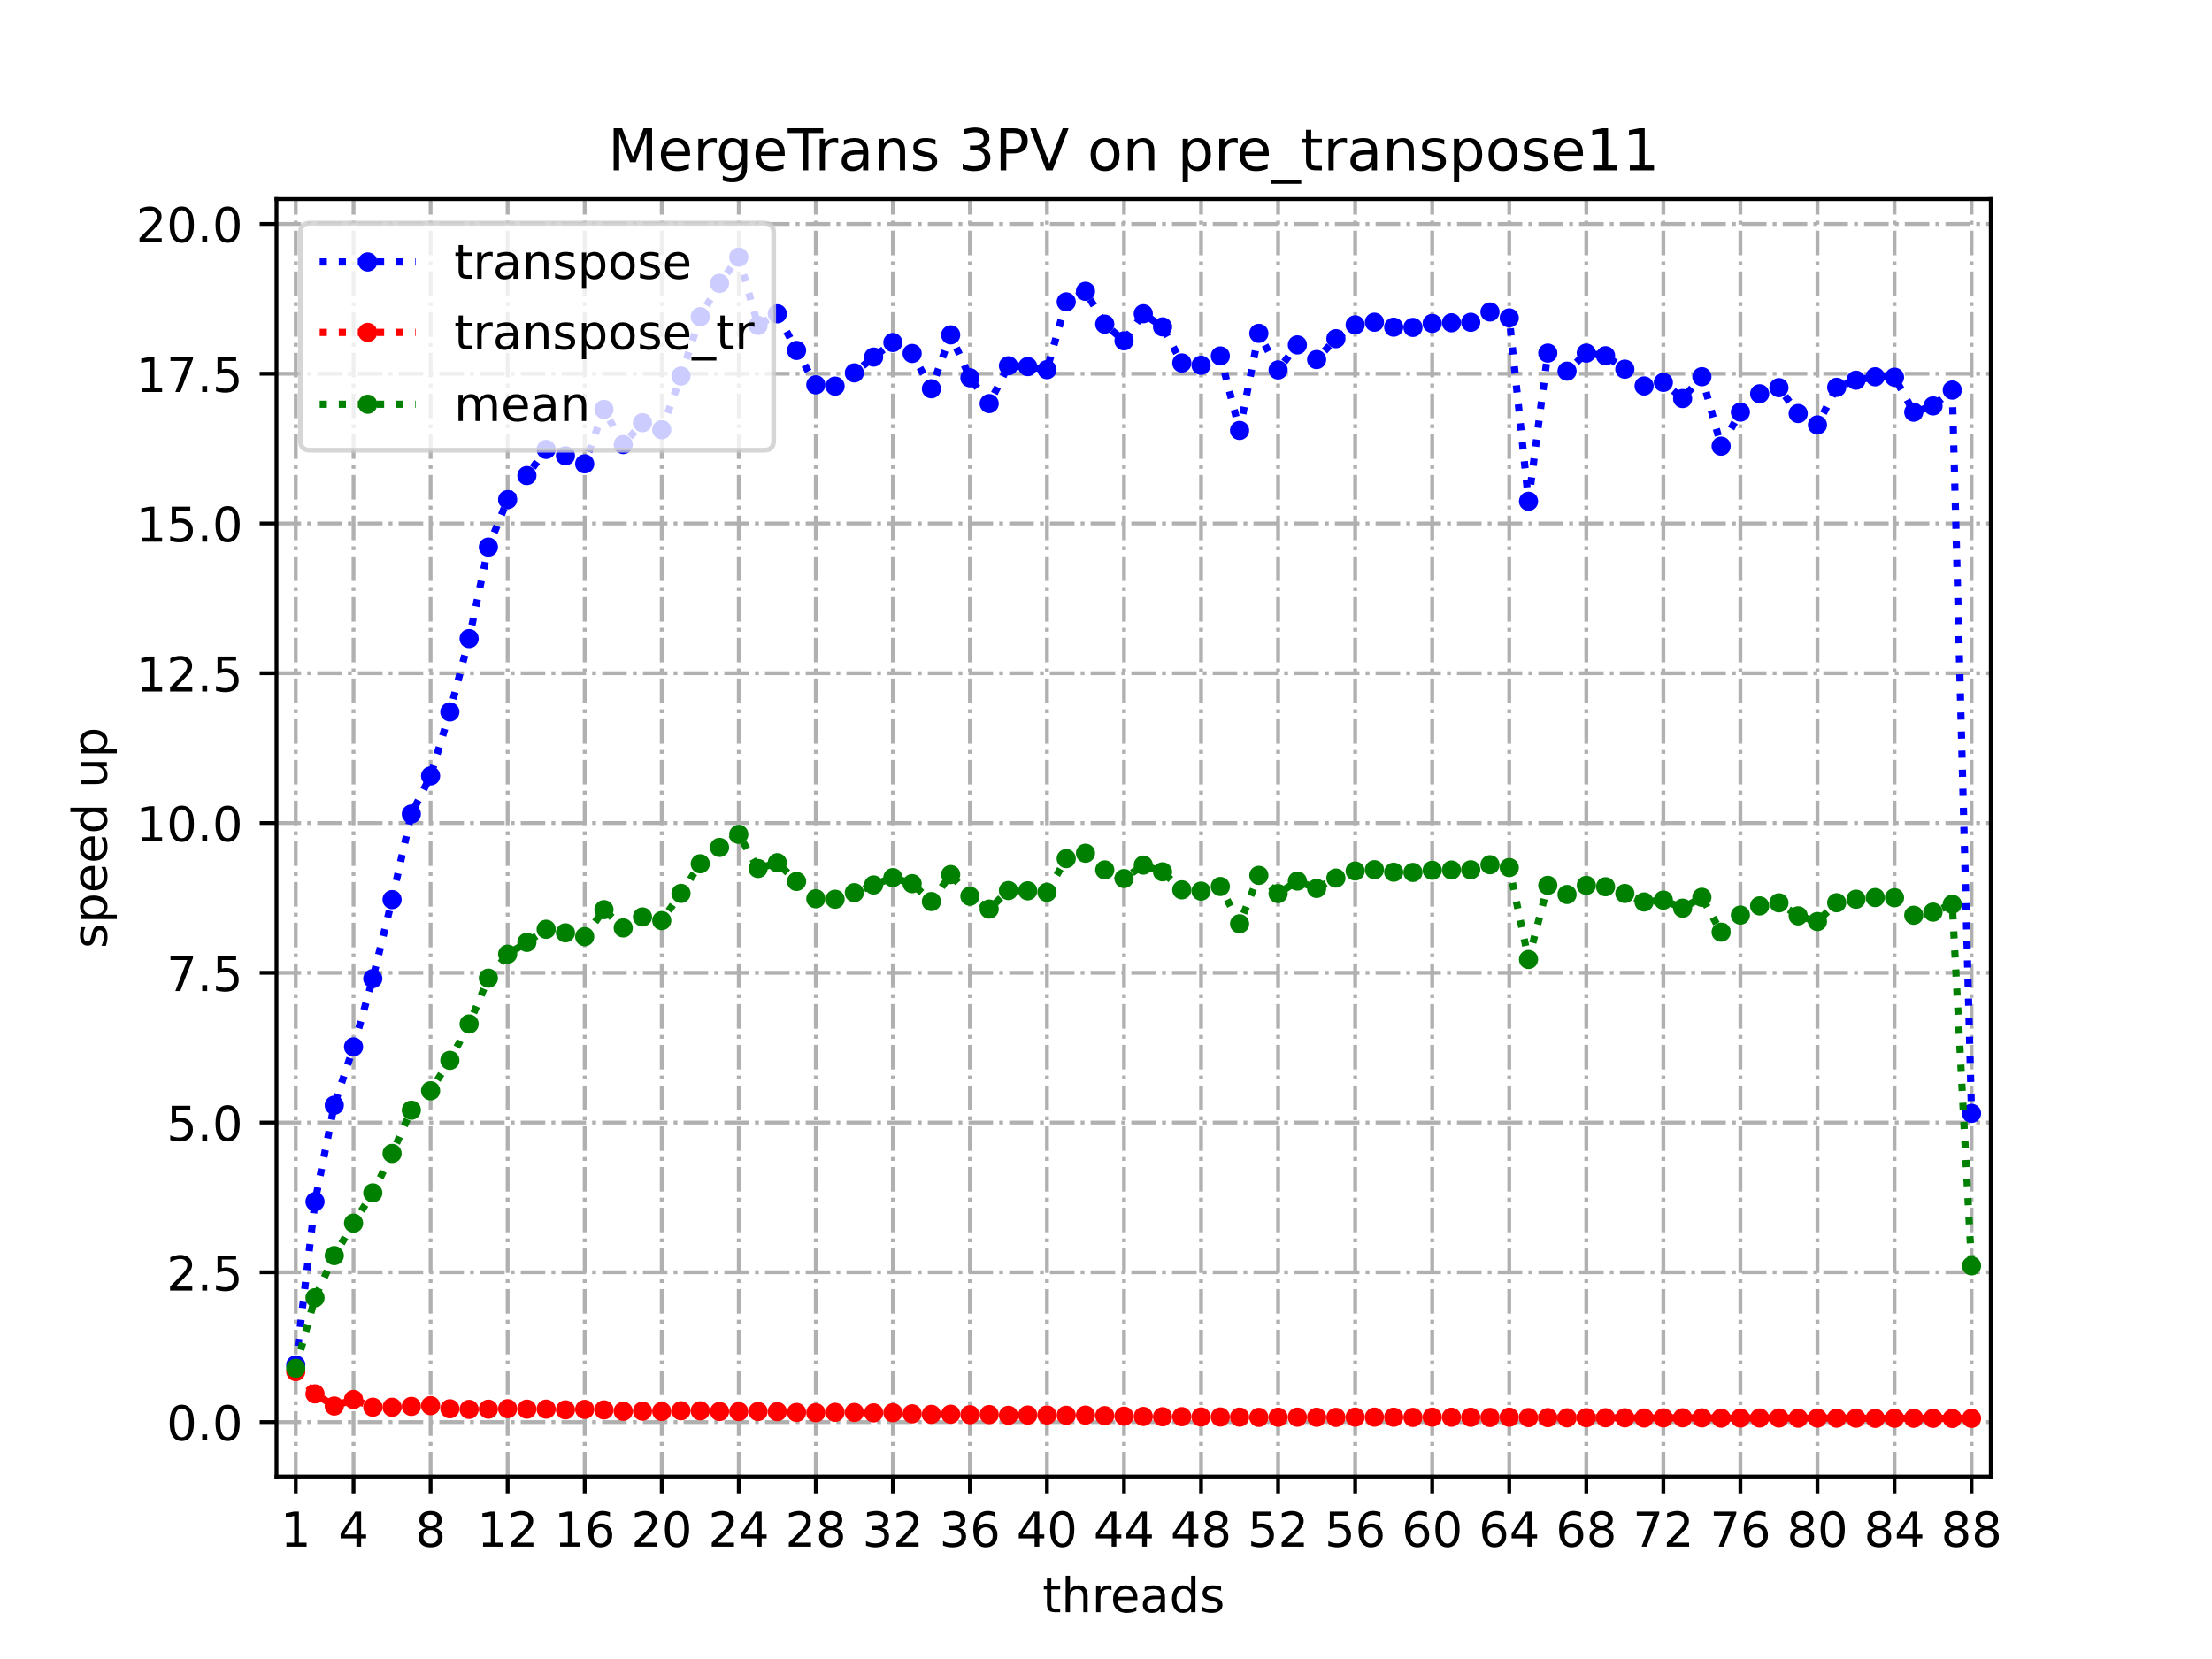<?xml version="1.0" encoding="utf-8" standalone="no"?>
<!DOCTYPE svg PUBLIC "-//W3C//DTD SVG 1.1//EN"
  "http://www.w3.org/Graphics/SVG/1.1/DTD/svg11.dtd">
<!-- Created with matplotlib (https://matplotlib.org/) -->
<svg height="345.6pt" version="1.1" viewBox="0 0 460.8 345.6" width="460.8pt" xmlns="http://www.w3.org/2000/svg" xmlns:xlink="http://www.w3.org/1999/xlink">
 <defs>
  <style type="text/css">
*{stroke-linecap:butt;stroke-linejoin:round;}
  </style>
 </defs>
 <g id="figure_1">
  <g id="patch_1">
   <path d="M 0 345.6 
L 460.8 345.6 
L 460.8 0 
L 0 0 
z
" style="fill:#ffffff;"/>
  </g>
  <g id="axes_1">
   <g id="patch_2">
    <path d="M 57.6 307.584 
L 414.72 307.584 
L 414.72 41.472 
L 57.6 41.472 
z
" style="fill:#ffffff;"/>
   </g>
   <g id="matplotlib.axis_1">
    <g id="xtick_1">
     <g id="line2d_1">
      <path clip-path="url(#p879bb6d34b)" d="M 61.613 307.584 
L 61.613 41.472 
" style="fill:none;stroke:#b0b0b0;stroke-dasharray:5.12,1.28,0.8,1.28;stroke-dashoffset:0;stroke-width:0.8;"/>
     </g>
     <g id="line2d_2">
      <defs>
       <path d="M 0 0 
L 0 3.5 
" id="m569e40ac2d" style="stroke:#000000;stroke-width:0.8;"/>
      </defs>
      <g>
       <use style="stroke:#000000;stroke-width:0.8;" x="61.613" xlink:href="#m569e40ac2d" y="307.584"/>
      </g>
     </g>
     <g id="text_1">
      <!-- 1 -->
      <defs>
       <path d="M 12.406 8.297 
L 28.516 8.297 
L 28.516 63.922 
L 10.984 60.406 
L 10.984 69.391 
L 28.422 72.906 
L 38.281 72.906 
L 38.281 8.297 
L 54.391 8.297 
L 54.391 0 
L 12.406 0 
z
" id="DejaVuSans-49"/>
      </defs>
      <g transform="translate(58.431 322.182)scale(0.1 -0.1)">
       <use xlink:href="#DejaVuSans-49"/>
      </g>
     </g>
    </g>
    <g id="xtick_2">
     <g id="line2d_3">
      <path clip-path="url(#p879bb6d34b)" d="M 73.65 307.584 
L 73.65 41.472 
" style="fill:none;stroke:#b0b0b0;stroke-dasharray:5.12,1.28,0.8,1.28;stroke-dashoffset:0;stroke-width:0.8;"/>
     </g>
     <g id="line2d_4">
      <g>
       <use style="stroke:#000000;stroke-width:0.8;" x="73.65" xlink:href="#m569e40ac2d" y="307.584"/>
      </g>
     </g>
     <g id="text_2">
      <!-- 4 -->
      <defs>
       <path d="M 37.797 64.312 
L 12.891 25.391 
L 37.797 25.391 
z
M 35.203 72.906 
L 47.609 72.906 
L 47.609 25.391 
L 58.016 25.391 
L 58.016 17.188 
L 47.609 17.188 
L 47.609 0 
L 37.797 0 
L 37.797 17.188 
L 4.891 17.188 
L 4.891 26.703 
z
" id="DejaVuSans-52"/>
      </defs>
      <g transform="translate(70.469 322.182)scale(0.1 -0.1)">
       <use xlink:href="#DejaVuSans-52"/>
      </g>
     </g>
    </g>
    <g id="xtick_3">
     <g id="line2d_5">
      <path clip-path="url(#p879bb6d34b)" d="M 89.701 307.584 
L 89.701 41.472 
" style="fill:none;stroke:#b0b0b0;stroke-dasharray:5.12,1.28,0.8,1.28;stroke-dashoffset:0;stroke-width:0.8;"/>
     </g>
     <g id="line2d_6">
      <g>
       <use style="stroke:#000000;stroke-width:0.8;" x="89.701" xlink:href="#m569e40ac2d" y="307.584"/>
      </g>
     </g>
     <g id="text_3">
      <!-- 8 -->
      <defs>
       <path d="M 31.781 34.625 
Q 24.75 34.625 20.719 30.859 
Q 16.703 27.094 16.703 20.516 
Q 16.703 13.922 20.719 10.156 
Q 24.75 6.391 31.781 6.391 
Q 38.812 6.391 42.859 10.172 
Q 46.922 13.969 46.922 20.516 
Q 46.922 27.094 42.891 30.859 
Q 38.875 34.625 31.781 34.625 
z
M 21.922 38.812 
Q 15.578 40.375 12.031 44.719 
Q 8.5 49.078 8.5 55.328 
Q 8.5 64.062 14.719 69.141 
Q 20.953 74.219 31.781 74.219 
Q 42.672 74.219 48.875 69.141 
Q 55.078 64.062 55.078 55.328 
Q 55.078 49.078 51.531 44.719 
Q 48 40.375 41.703 38.812 
Q 48.828 37.156 52.797 32.312 
Q 56.781 27.484 56.781 20.516 
Q 56.781 9.906 50.312 4.234 
Q 43.844 -1.422 31.781 -1.422 
Q 19.734 -1.422 13.25 4.234 
Q 6.781 9.906 6.781 20.516 
Q 6.781 27.484 10.781 32.312 
Q 14.797 37.156 21.922 38.812 
z
M 18.312 54.391 
Q 18.312 48.734 21.844 45.562 
Q 25.391 42.391 31.781 42.391 
Q 38.141 42.391 41.719 45.562 
Q 45.312 48.734 45.312 54.391 
Q 45.312 60.062 41.719 63.234 
Q 38.141 66.406 31.781 66.406 
Q 25.391 66.406 21.844 63.234 
Q 18.312 60.062 18.312 54.391 
z
" id="DejaVuSans-56"/>
      </defs>
      <g transform="translate(86.519 322.182)scale(0.1 -0.1)">
       <use xlink:href="#DejaVuSans-56"/>
      </g>
     </g>
    </g>
    <g id="xtick_4">
     <g id="line2d_7">
      <path clip-path="url(#p879bb6d34b)" d="M 105.751 307.584 
L 105.751 41.472 
" style="fill:none;stroke:#b0b0b0;stroke-dasharray:5.12,1.28,0.8,1.28;stroke-dashoffset:0;stroke-width:0.8;"/>
     </g>
     <g id="line2d_8">
      <g>
       <use style="stroke:#000000;stroke-width:0.8;" x="105.751" xlink:href="#m569e40ac2d" y="307.584"/>
      </g>
     </g>
     <g id="text_4">
      <!-- 12 -->
      <defs>
       <path d="M 19.188 8.297 
L 53.609 8.297 
L 53.609 0 
L 7.328 0 
L 7.328 8.297 
Q 12.938 14.109 22.625 23.891 
Q 32.328 33.688 34.812 36.531 
Q 39.547 41.844 41.422 45.531 
Q 43.312 49.219 43.312 52.781 
Q 43.312 58.594 39.234 62.25 
Q 35.156 65.922 28.609 65.922 
Q 23.969 65.922 18.812 64.312 
Q 13.672 62.703 7.812 59.422 
L 7.812 69.391 
Q 13.766 71.781 18.938 73 
Q 24.125 74.219 28.422 74.219 
Q 39.75 74.219 46.484 68.547 
Q 53.219 62.891 53.219 53.422 
Q 53.219 48.922 51.531 44.891 
Q 49.859 40.875 45.406 35.406 
Q 44.188 33.984 37.641 27.219 
Q 31.109 20.453 19.188 8.297 
z
" id="DejaVuSans-50"/>
      </defs>
      <g transform="translate(99.389 322.182)scale(0.1 -0.1)">
       <use xlink:href="#DejaVuSans-49"/>
       <use x="63.623" xlink:href="#DejaVuSans-50"/>
      </g>
     </g>
    </g>
    <g id="xtick_5">
     <g id="line2d_9">
      <path clip-path="url(#p879bb6d34b)" d="M 121.801 307.584 
L 121.801 41.472 
" style="fill:none;stroke:#b0b0b0;stroke-dasharray:5.12,1.28,0.8,1.28;stroke-dashoffset:0;stroke-width:0.8;"/>
     </g>
     <g id="line2d_10">
      <g>
       <use style="stroke:#000000;stroke-width:0.8;" x="121.801" xlink:href="#m569e40ac2d" y="307.584"/>
      </g>
     </g>
     <g id="text_5">
      <!-- 16 -->
      <defs>
       <path d="M 33.016 40.375 
Q 26.375 40.375 22.484 35.828 
Q 18.609 31.297 18.609 23.391 
Q 18.609 15.531 22.484 10.953 
Q 26.375 6.391 33.016 6.391 
Q 39.656 6.391 43.531 10.953 
Q 47.406 15.531 47.406 23.391 
Q 47.406 31.297 43.531 35.828 
Q 39.656 40.375 33.016 40.375 
z
M 52.594 71.297 
L 52.594 62.312 
Q 48.875 64.062 45.094 64.984 
Q 41.312 65.922 37.594 65.922 
Q 27.828 65.922 22.672 59.328 
Q 17.531 52.734 16.797 39.406 
Q 19.672 43.656 24.016 45.922 
Q 28.375 48.188 33.594 48.188 
Q 44.578 48.188 50.953 41.516 
Q 57.328 34.859 57.328 23.391 
Q 57.328 12.156 50.688 5.359 
Q 44.047 -1.422 33.016 -1.422 
Q 20.359 -1.422 13.672 8.266 
Q 6.984 17.969 6.984 36.375 
Q 6.984 53.656 15.188 63.938 
Q 23.391 74.219 37.203 74.219 
Q 40.922 74.219 44.703 73.484 
Q 48.484 72.75 52.594 71.297 
z
" id="DejaVuSans-54"/>
      </defs>
      <g transform="translate(115.439 322.182)scale(0.1 -0.1)">
       <use xlink:href="#DejaVuSans-49"/>
       <use x="63.623" xlink:href="#DejaVuSans-54"/>
      </g>
     </g>
    </g>
    <g id="xtick_6">
     <g id="line2d_11">
      <path clip-path="url(#p879bb6d34b)" d="M 137.852 307.584 
L 137.852 41.472 
" style="fill:none;stroke:#b0b0b0;stroke-dasharray:5.12,1.28,0.8,1.28;stroke-dashoffset:0;stroke-width:0.8;"/>
     </g>
     <g id="line2d_12">
      <g>
       <use style="stroke:#000000;stroke-width:0.8;" x="137.852" xlink:href="#m569e40ac2d" y="307.584"/>
      </g>
     </g>
     <g id="text_6">
      <!-- 20 -->
      <defs>
       <path d="M 31.781 66.406 
Q 24.172 66.406 20.328 58.906 
Q 16.5 51.422 16.5 36.375 
Q 16.5 21.391 20.328 13.891 
Q 24.172 6.391 31.781 6.391 
Q 39.453 6.391 43.281 13.891 
Q 47.125 21.391 47.125 36.375 
Q 47.125 51.422 43.281 58.906 
Q 39.453 66.406 31.781 66.406 
z
M 31.781 74.219 
Q 44.047 74.219 50.516 64.516 
Q 56.984 54.828 56.984 36.375 
Q 56.984 17.969 50.516 8.266 
Q 44.047 -1.422 31.781 -1.422 
Q 19.531 -1.422 13.062 8.266 
Q 6.594 17.969 6.594 36.375 
Q 6.594 54.828 13.062 64.516 
Q 19.531 74.219 31.781 74.219 
z
" id="DejaVuSans-48"/>
      </defs>
      <g transform="translate(131.489 322.182)scale(0.1 -0.1)">
       <use xlink:href="#DejaVuSans-50"/>
       <use x="63.623" xlink:href="#DejaVuSans-48"/>
      </g>
     </g>
    </g>
    <g id="xtick_7">
     <g id="line2d_13">
      <path clip-path="url(#p879bb6d34b)" d="M 153.902 307.584 
L 153.902 41.472 
" style="fill:none;stroke:#b0b0b0;stroke-dasharray:5.12,1.28,0.8,1.28;stroke-dashoffset:0;stroke-width:0.8;"/>
     </g>
     <g id="line2d_14">
      <g>
       <use style="stroke:#000000;stroke-width:0.8;" x="153.902" xlink:href="#m569e40ac2d" y="307.584"/>
      </g>
     </g>
     <g id="text_7">
      <!-- 24 -->
      <g transform="translate(147.54 322.182)scale(0.1 -0.1)">
       <use xlink:href="#DejaVuSans-50"/>
       <use x="63.623" xlink:href="#DejaVuSans-52"/>
      </g>
     </g>
    </g>
    <g id="xtick_8">
     <g id="line2d_15">
      <path clip-path="url(#p879bb6d34b)" d="M 169.952 307.584 
L 169.952 41.472 
" style="fill:none;stroke:#b0b0b0;stroke-dasharray:5.12,1.28,0.8,1.28;stroke-dashoffset:0;stroke-width:0.8;"/>
     </g>
     <g id="line2d_16">
      <g>
       <use style="stroke:#000000;stroke-width:0.8;" x="169.952" xlink:href="#m569e40ac2d" y="307.584"/>
      </g>
     </g>
     <g id="text_8">
      <!-- 28 -->
      <g transform="translate(163.59 322.182)scale(0.1 -0.1)">
       <use xlink:href="#DejaVuSans-50"/>
       <use x="63.623" xlink:href="#DejaVuSans-56"/>
      </g>
     </g>
    </g>
    <g id="xtick_9">
     <g id="line2d_17">
      <path clip-path="url(#p879bb6d34b)" d="M 186.003 307.584 
L 186.003 41.472 
" style="fill:none;stroke:#b0b0b0;stroke-dasharray:5.12,1.28,0.8,1.28;stroke-dashoffset:0;stroke-width:0.8;"/>
     </g>
     <g id="line2d_18">
      <g>
       <use style="stroke:#000000;stroke-width:0.8;" x="186.003" xlink:href="#m569e40ac2d" y="307.584"/>
      </g>
     </g>
     <g id="text_9">
      <!-- 32 -->
      <defs>
       <path d="M 40.578 39.312 
Q 47.656 37.797 51.625 33 
Q 55.609 28.219 55.609 21.188 
Q 55.609 10.406 48.188 4.484 
Q 40.766 -1.422 27.094 -1.422 
Q 22.516 -1.422 17.656 -0.516 
Q 12.797 0.391 7.625 2.203 
L 7.625 11.719 
Q 11.719 9.328 16.594 8.109 
Q 21.484 6.891 26.812 6.891 
Q 36.078 6.891 40.938 10.547 
Q 45.797 14.203 45.797 21.188 
Q 45.797 27.641 41.281 31.266 
Q 36.766 34.906 28.719 34.906 
L 20.219 34.906 
L 20.219 43.016 
L 29.109 43.016 
Q 36.375 43.016 40.234 45.922 
Q 44.094 48.828 44.094 54.297 
Q 44.094 59.906 40.109 62.906 
Q 36.141 65.922 28.719 65.922 
Q 24.656 65.922 20.016 65.031 
Q 15.375 64.156 9.812 62.312 
L 9.812 71.094 
Q 15.438 72.656 20.344 73.438 
Q 25.25 74.219 29.594 74.219 
Q 40.828 74.219 47.359 69.109 
Q 53.906 64.016 53.906 55.328 
Q 53.906 49.266 50.438 45.094 
Q 46.969 40.922 40.578 39.312 
z
" id="DejaVuSans-51"/>
      </defs>
      <g transform="translate(179.64 322.182)scale(0.1 -0.1)">
       <use xlink:href="#DejaVuSans-51"/>
       <use x="63.623" xlink:href="#DejaVuSans-50"/>
      </g>
     </g>
    </g>
    <g id="xtick_10">
     <g id="line2d_19">
      <path clip-path="url(#p879bb6d34b)" d="M 202.053 307.584 
L 202.053 41.472 
" style="fill:none;stroke:#b0b0b0;stroke-dasharray:5.12,1.28,0.8,1.28;stroke-dashoffset:0;stroke-width:0.8;"/>
     </g>
     <g id="line2d_20">
      <g>
       <use style="stroke:#000000;stroke-width:0.8;" x="202.053" xlink:href="#m569e40ac2d" y="307.584"/>
      </g>
     </g>
     <g id="text_10">
      <!-- 36 -->
      <g transform="translate(195.691 322.182)scale(0.1 -0.1)">
       <use xlink:href="#DejaVuSans-51"/>
       <use x="63.623" xlink:href="#DejaVuSans-54"/>
      </g>
     </g>
    </g>
    <g id="xtick_11">
     <g id="line2d_21">
      <path clip-path="url(#p879bb6d34b)" d="M 218.103 307.584 
L 218.103 41.472 
" style="fill:none;stroke:#b0b0b0;stroke-dasharray:5.12,1.28,0.8,1.28;stroke-dashoffset:0;stroke-width:0.8;"/>
     </g>
     <g id="line2d_22">
      <g>
       <use style="stroke:#000000;stroke-width:0.8;" x="218.103" xlink:href="#m569e40ac2d" y="307.584"/>
      </g>
     </g>
     <g id="text_11">
      <!-- 40 -->
      <g transform="translate(211.741 322.182)scale(0.1 -0.1)">
       <use xlink:href="#DejaVuSans-52"/>
       <use x="63.623" xlink:href="#DejaVuSans-48"/>
      </g>
     </g>
    </g>
    <g id="xtick_12">
     <g id="line2d_23">
      <path clip-path="url(#p879bb6d34b)" d="M 234.154 307.584 
L 234.154 41.472 
" style="fill:none;stroke:#b0b0b0;stroke-dasharray:5.12,1.28,0.8,1.28;stroke-dashoffset:0;stroke-width:0.8;"/>
     </g>
     <g id="line2d_24">
      <g>
       <use style="stroke:#000000;stroke-width:0.8;" x="234.154" xlink:href="#m569e40ac2d" y="307.584"/>
      </g>
     </g>
     <g id="text_12">
      <!-- 44 -->
      <g transform="translate(227.791 322.182)scale(0.1 -0.1)">
       <use xlink:href="#DejaVuSans-52"/>
       <use x="63.623" xlink:href="#DejaVuSans-52"/>
      </g>
     </g>
    </g>
    <g id="xtick_13">
     <g id="line2d_25">
      <path clip-path="url(#p879bb6d34b)" d="M 250.204 307.584 
L 250.204 41.472 
" style="fill:none;stroke:#b0b0b0;stroke-dasharray:5.12,1.28,0.8,1.28;stroke-dashoffset:0;stroke-width:0.8;"/>
     </g>
     <g id="line2d_26">
      <g>
       <use style="stroke:#000000;stroke-width:0.8;" x="250.204" xlink:href="#m569e40ac2d" y="307.584"/>
      </g>
     </g>
     <g id="text_13">
      <!-- 48 -->
      <g transform="translate(243.842 322.182)scale(0.1 -0.1)">
       <use xlink:href="#DejaVuSans-52"/>
       <use x="63.623" xlink:href="#DejaVuSans-56"/>
      </g>
     </g>
    </g>
    <g id="xtick_14">
     <g id="line2d_27">
      <path clip-path="url(#p879bb6d34b)" d="M 266.254 307.584 
L 266.254 41.472 
" style="fill:none;stroke:#b0b0b0;stroke-dasharray:5.12,1.28,0.8,1.28;stroke-dashoffset:0;stroke-width:0.8;"/>
     </g>
     <g id="line2d_28">
      <g>
       <use style="stroke:#000000;stroke-width:0.8;" x="266.254" xlink:href="#m569e40ac2d" y="307.584"/>
      </g>
     </g>
     <g id="text_14">
      <!-- 52 -->
      <defs>
       <path d="M 10.797 72.906 
L 49.516 72.906 
L 49.516 64.594 
L 19.828 64.594 
L 19.828 46.734 
Q 21.969 47.469 24.109 47.828 
Q 26.266 48.188 28.422 48.188 
Q 40.625 48.188 47.75 41.5 
Q 54.891 34.812 54.891 23.391 
Q 54.891 11.625 47.562 5.094 
Q 40.234 -1.422 26.906 -1.422 
Q 22.312 -1.422 17.547 -0.641 
Q 12.797 0.141 7.719 1.703 
L 7.719 11.625 
Q 12.109 9.234 16.797 8.062 
Q 21.484 6.891 26.703 6.891 
Q 35.156 6.891 40.078 11.328 
Q 45.016 15.766 45.016 23.391 
Q 45.016 31 40.078 35.438 
Q 35.156 39.891 26.703 39.891 
Q 22.75 39.891 18.812 39.016 
Q 14.891 38.141 10.797 36.281 
z
" id="DejaVuSans-53"/>
      </defs>
      <g transform="translate(259.892 322.182)scale(0.1 -0.1)">
       <use xlink:href="#DejaVuSans-53"/>
       <use x="63.623" xlink:href="#DejaVuSans-50"/>
      </g>
     </g>
    </g>
    <g id="xtick_15">
     <g id="line2d_29">
      <path clip-path="url(#p879bb6d34b)" d="M 282.305 307.584 
L 282.305 41.472 
" style="fill:none;stroke:#b0b0b0;stroke-dasharray:5.12,1.28,0.8,1.28;stroke-dashoffset:0;stroke-width:0.8;"/>
     </g>
     <g id="line2d_30">
      <g>
       <use style="stroke:#000000;stroke-width:0.8;" x="282.305" xlink:href="#m569e40ac2d" y="307.584"/>
      </g>
     </g>
     <g id="text_15">
      <!-- 56 -->
      <g transform="translate(275.942 322.182)scale(0.1 -0.1)">
       <use xlink:href="#DejaVuSans-53"/>
       <use x="63.623" xlink:href="#DejaVuSans-54"/>
      </g>
     </g>
    </g>
    <g id="xtick_16">
     <g id="line2d_31">
      <path clip-path="url(#p879bb6d34b)" d="M 298.355 307.584 
L 298.355 41.472 
" style="fill:none;stroke:#b0b0b0;stroke-dasharray:5.12,1.28,0.8,1.28;stroke-dashoffset:0;stroke-width:0.8;"/>
     </g>
     <g id="line2d_32">
      <g>
       <use style="stroke:#000000;stroke-width:0.8;" x="298.355" xlink:href="#m569e40ac2d" y="307.584"/>
      </g>
     </g>
     <g id="text_16">
      <!-- 60 -->
      <g transform="translate(291.993 322.182)scale(0.1 -0.1)">
       <use xlink:href="#DejaVuSans-54"/>
       <use x="63.623" xlink:href="#DejaVuSans-48"/>
      </g>
     </g>
    </g>
    <g id="xtick_17">
     <g id="line2d_33">
      <path clip-path="url(#p879bb6d34b)" d="M 314.405 307.584 
L 314.405 41.472 
" style="fill:none;stroke:#b0b0b0;stroke-dasharray:5.12,1.28,0.8,1.28;stroke-dashoffset:0;stroke-width:0.8;"/>
     </g>
     <g id="line2d_34">
      <g>
       <use style="stroke:#000000;stroke-width:0.8;" x="314.405" xlink:href="#m569e40ac2d" y="307.584"/>
      </g>
     </g>
     <g id="text_17">
      <!-- 64 -->
      <g transform="translate(308.043 322.182)scale(0.1 -0.1)">
       <use xlink:href="#DejaVuSans-54"/>
       <use x="63.623" xlink:href="#DejaVuSans-52"/>
      </g>
     </g>
    </g>
    <g id="xtick_18">
     <g id="line2d_35">
      <path clip-path="url(#p879bb6d34b)" d="M 330.456 307.584 
L 330.456 41.472 
" style="fill:none;stroke:#b0b0b0;stroke-dasharray:5.12,1.28,0.8,1.28;stroke-dashoffset:0;stroke-width:0.8;"/>
     </g>
     <g id="line2d_36">
      <g>
       <use style="stroke:#000000;stroke-width:0.8;" x="330.456" xlink:href="#m569e40ac2d" y="307.584"/>
      </g>
     </g>
     <g id="text_18">
      <!-- 68 -->
      <g transform="translate(324.093 322.182)scale(0.1 -0.1)">
       <use xlink:href="#DejaVuSans-54"/>
       <use x="63.623" xlink:href="#DejaVuSans-56"/>
      </g>
     </g>
    </g>
    <g id="xtick_19">
     <g id="line2d_37">
      <path clip-path="url(#p879bb6d34b)" d="M 346.506 307.584 
L 346.506 41.472 
" style="fill:none;stroke:#b0b0b0;stroke-dasharray:5.12,1.28,0.8,1.28;stroke-dashoffset:0;stroke-width:0.8;"/>
     </g>
     <g id="line2d_38">
      <g>
       <use style="stroke:#000000;stroke-width:0.8;" x="346.506" xlink:href="#m569e40ac2d" y="307.584"/>
      </g>
     </g>
     <g id="text_19">
      <!-- 72 -->
      <defs>
       <path d="M 8.203 72.906 
L 55.078 72.906 
L 55.078 68.703 
L 28.609 0 
L 18.312 0 
L 43.219 64.594 
L 8.203 64.594 
z
" id="DejaVuSans-55"/>
      </defs>
      <g transform="translate(340.144 322.182)scale(0.1 -0.1)">
       <use xlink:href="#DejaVuSans-55"/>
       <use x="63.623" xlink:href="#DejaVuSans-50"/>
      </g>
     </g>
    </g>
    <g id="xtick_20">
     <g id="line2d_39">
      <path clip-path="url(#p879bb6d34b)" d="M 362.556 307.584 
L 362.556 41.472 
" style="fill:none;stroke:#b0b0b0;stroke-dasharray:5.12,1.28,0.8,1.28;stroke-dashoffset:0;stroke-width:0.8;"/>
     </g>
     <g id="line2d_40">
      <g>
       <use style="stroke:#000000;stroke-width:0.8;" x="362.556" xlink:href="#m569e40ac2d" y="307.584"/>
      </g>
     </g>
     <g id="text_20">
      <!-- 76 -->
      <g transform="translate(356.194 322.182)scale(0.1 -0.1)">
       <use xlink:href="#DejaVuSans-55"/>
       <use x="63.623" xlink:href="#DejaVuSans-54"/>
      </g>
     </g>
    </g>
    <g id="xtick_21">
     <g id="line2d_41">
      <path clip-path="url(#p879bb6d34b)" d="M 378.607 307.584 
L 378.607 41.472 
" style="fill:none;stroke:#b0b0b0;stroke-dasharray:5.12,1.28,0.8,1.28;stroke-dashoffset:0;stroke-width:0.8;"/>
     </g>
     <g id="line2d_42">
      <g>
       <use style="stroke:#000000;stroke-width:0.8;" x="378.607" xlink:href="#m569e40ac2d" y="307.584"/>
      </g>
     </g>
     <g id="text_21">
      <!-- 80 -->
      <g transform="translate(372.244 322.182)scale(0.1 -0.1)">
       <use xlink:href="#DejaVuSans-56"/>
       <use x="63.623" xlink:href="#DejaVuSans-48"/>
      </g>
     </g>
    </g>
    <g id="xtick_22">
     <g id="line2d_43">
      <path clip-path="url(#p879bb6d34b)" d="M 394.657 307.584 
L 394.657 41.472 
" style="fill:none;stroke:#b0b0b0;stroke-dasharray:5.12,1.28,0.8,1.28;stroke-dashoffset:0;stroke-width:0.8;"/>
     </g>
     <g id="line2d_44">
      <g>
       <use style="stroke:#000000;stroke-width:0.8;" x="394.657" xlink:href="#m569e40ac2d" y="307.584"/>
      </g>
     </g>
     <g id="text_22">
      <!-- 84 -->
      <g transform="translate(388.295 322.182)scale(0.1 -0.1)">
       <use xlink:href="#DejaVuSans-56"/>
       <use x="63.623" xlink:href="#DejaVuSans-52"/>
      </g>
     </g>
    </g>
    <g id="xtick_23">
     <g id="line2d_45">
      <path clip-path="url(#p879bb6d34b)" d="M 410.707 307.584 
L 410.707 41.472 
" style="fill:none;stroke:#b0b0b0;stroke-dasharray:5.12,1.28,0.8,1.28;stroke-dashoffset:0;stroke-width:0.8;"/>
     </g>
     <g id="line2d_46">
      <g>
       <use style="stroke:#000000;stroke-width:0.8;" x="410.707" xlink:href="#m569e40ac2d" y="307.584"/>
      </g>
     </g>
     <g id="text_23">
      <!-- 88 -->
      <g transform="translate(404.345 322.182)scale(0.1 -0.1)">
       <use xlink:href="#DejaVuSans-56"/>
       <use x="63.623" xlink:href="#DejaVuSans-56"/>
      </g>
     </g>
    </g>
    <g id="text_24">
     <!-- threads -->
     <defs>
      <path d="M 18.312 70.219 
L 18.312 54.688 
L 36.812 54.688 
L 36.812 47.703 
L 18.312 47.703 
L 18.312 18.016 
Q 18.312 11.328 20.141 9.422 
Q 21.969 7.516 27.594 7.516 
L 36.812 7.516 
L 36.812 0 
L 27.594 0 
Q 17.188 0 13.234 3.875 
Q 9.281 7.766 9.281 18.016 
L 9.281 47.703 
L 2.688 47.703 
L 2.688 54.688 
L 9.281 54.688 
L 9.281 70.219 
z
" id="DejaVuSans-116"/>
      <path d="M 54.891 33.016 
L 54.891 0 
L 45.906 0 
L 45.906 32.719 
Q 45.906 40.484 42.875 44.328 
Q 39.844 48.188 33.797 48.188 
Q 26.516 48.188 22.312 43.547 
Q 18.109 38.922 18.109 30.906 
L 18.109 0 
L 9.078 0 
L 9.078 75.984 
L 18.109 75.984 
L 18.109 46.188 
Q 21.344 51.125 25.703 53.562 
Q 30.078 56 35.797 56 
Q 45.219 56 50.047 50.172 
Q 54.891 44.344 54.891 33.016 
z
" id="DejaVuSans-104"/>
      <path d="M 41.109 46.297 
Q 39.594 47.172 37.812 47.578 
Q 36.031 48 33.891 48 
Q 26.266 48 22.188 43.047 
Q 18.109 38.094 18.109 28.812 
L 18.109 0 
L 9.078 0 
L 9.078 54.688 
L 18.109 54.688 
L 18.109 46.188 
Q 20.953 51.172 25.484 53.578 
Q 30.031 56 36.531 56 
Q 37.453 56 38.578 55.875 
Q 39.703 55.766 41.062 55.516 
z
" id="DejaVuSans-114"/>
      <path d="M 56.203 29.594 
L 56.203 25.203 
L 14.891 25.203 
Q 15.484 15.922 20.484 11.062 
Q 25.484 6.203 34.422 6.203 
Q 39.594 6.203 44.453 7.469 
Q 49.312 8.734 54.109 11.281 
L 54.109 2.781 
Q 49.266 0.734 44.188 -0.344 
Q 39.109 -1.422 33.891 -1.422 
Q 20.797 -1.422 13.156 6.188 
Q 5.516 13.812 5.516 26.812 
Q 5.516 40.234 12.766 48.109 
Q 20.016 56 32.328 56 
Q 43.359 56 49.781 48.891 
Q 56.203 41.797 56.203 29.594 
z
M 47.219 32.234 
Q 47.125 39.594 43.094 43.984 
Q 39.062 48.391 32.422 48.391 
Q 24.906 48.391 20.391 44.141 
Q 15.875 39.891 15.188 32.172 
z
" id="DejaVuSans-101"/>
      <path d="M 34.281 27.484 
Q 23.391 27.484 19.188 25 
Q 14.984 22.516 14.984 16.5 
Q 14.984 11.719 18.141 8.906 
Q 21.297 6.109 26.703 6.109 
Q 34.188 6.109 38.703 11.406 
Q 43.219 16.703 43.219 25.484 
L 43.219 27.484 
z
M 52.203 31.203 
L 52.203 0 
L 43.219 0 
L 43.219 8.297 
Q 40.141 3.328 35.547 0.953 
Q 30.953 -1.422 24.312 -1.422 
Q 15.922 -1.422 10.953 3.297 
Q 6 8.016 6 15.922 
Q 6 25.141 12.172 29.828 
Q 18.359 34.516 30.609 34.516 
L 43.219 34.516 
L 43.219 35.406 
Q 43.219 41.609 39.141 45 
Q 35.062 48.391 27.688 48.391 
Q 23 48.391 18.547 47.266 
Q 14.109 46.141 10.016 43.891 
L 10.016 52.203 
Q 14.938 54.109 19.578 55.047 
Q 24.219 56 28.609 56 
Q 40.484 56 46.344 49.844 
Q 52.203 43.703 52.203 31.203 
z
" id="DejaVuSans-97"/>
      <path d="M 45.406 46.391 
L 45.406 75.984 
L 54.391 75.984 
L 54.391 0 
L 45.406 0 
L 45.406 8.203 
Q 42.578 3.328 38.25 0.953 
Q 33.938 -1.422 27.875 -1.422 
Q 17.969 -1.422 11.734 6.484 
Q 5.516 14.406 5.516 27.297 
Q 5.516 40.188 11.734 48.094 
Q 17.969 56 27.875 56 
Q 33.938 56 38.25 53.625 
Q 42.578 51.266 45.406 46.391 
z
M 14.797 27.297 
Q 14.797 17.391 18.875 11.75 
Q 22.953 6.109 30.078 6.109 
Q 37.203 6.109 41.297 11.75 
Q 45.406 17.391 45.406 27.297 
Q 45.406 37.203 41.297 42.844 
Q 37.203 48.484 30.078 48.484 
Q 22.953 48.484 18.875 42.844 
Q 14.797 37.203 14.797 27.297 
z
" id="DejaVuSans-100"/>
      <path d="M 44.281 53.078 
L 44.281 44.578 
Q 40.484 46.531 36.375 47.5 
Q 32.281 48.484 27.875 48.484 
Q 21.188 48.484 17.844 46.438 
Q 14.5 44.391 14.5 40.281 
Q 14.5 37.156 16.891 35.375 
Q 19.281 33.594 26.516 31.984 
L 29.594 31.297 
Q 39.156 29.25 43.188 25.516 
Q 47.219 21.781 47.219 15.094 
Q 47.219 7.469 41.188 3.016 
Q 35.156 -1.422 24.609 -1.422 
Q 20.219 -1.422 15.453 -0.562 
Q 10.688 0.297 5.422 2 
L 5.422 11.281 
Q 10.406 8.688 15.234 7.391 
Q 20.062 6.109 24.812 6.109 
Q 31.156 6.109 34.562 8.281 
Q 37.984 10.453 37.984 14.406 
Q 37.984 18.062 35.516 20.016 
Q 33.062 21.969 24.703 23.781 
L 21.578 24.516 
Q 13.234 26.266 9.516 29.906 
Q 5.812 33.547 5.812 39.891 
Q 5.812 47.609 11.281 51.797 
Q 16.75 56 26.812 56 
Q 31.781 56 36.172 55.266 
Q 40.578 54.547 44.281 53.078 
z
" id="DejaVuSans-115"/>
     </defs>
     <g transform="translate(217.169 335.861)scale(0.1 -0.1)">
      <use xlink:href="#DejaVuSans-116"/>
      <use x="39.209" xlink:href="#DejaVuSans-104"/>
      <use x="102.588" xlink:href="#DejaVuSans-114"/>
      <use x="141.451" xlink:href="#DejaVuSans-101"/>
      <use x="202.975" xlink:href="#DejaVuSans-97"/>
      <use x="264.254" xlink:href="#DejaVuSans-100"/>
      <use x="327.73" xlink:href="#DejaVuSans-115"/>
     </g>
    </g>
   </g>
   <g id="matplotlib.axis_2">
    <g id="ytick_1">
     <g id="line2d_47">
      <path clip-path="url(#p879bb6d34b)" d="M 57.6 296.25 
L 414.72 296.25 
" style="fill:none;stroke:#b0b0b0;stroke-dasharray:5.12,1.28,0.8,1.28;stroke-dashoffset:0;stroke-width:0.8;"/>
     </g>
     <g id="line2d_48">
      <defs>
       <path d="M 0 0 
L -3.5 0 
" id="made3902b62" style="stroke:#000000;stroke-width:0.8;"/>
      </defs>
      <g>
       <use style="stroke:#000000;stroke-width:0.8;" x="57.6" xlink:href="#made3902b62" y="296.25"/>
      </g>
     </g>
     <g id="text_25">
      <!-- 0.0 -->
      <defs>
       <path d="M 10.688 12.406 
L 21 12.406 
L 21 0 
L 10.688 0 
z
" id="DejaVuSans-46"/>
      </defs>
      <g transform="translate(34.697 300.05)scale(0.1 -0.1)">
       <use xlink:href="#DejaVuSans-48"/>
       <use x="63.623" xlink:href="#DejaVuSans-46"/>
       <use x="95.41" xlink:href="#DejaVuSans-48"/>
      </g>
     </g>
    </g>
    <g id="ytick_2">
     <g id="line2d_49">
      <path clip-path="url(#p879bb6d34b)" d="M 57.6 265.05 
L 414.72 265.05 
" style="fill:none;stroke:#b0b0b0;stroke-dasharray:5.12,1.28,0.8,1.28;stroke-dashoffset:0;stroke-width:0.8;"/>
     </g>
     <g id="line2d_50">
      <g>
       <use style="stroke:#000000;stroke-width:0.8;" x="57.6" xlink:href="#made3902b62" y="265.05"/>
      </g>
     </g>
     <g id="text_26">
      <!-- 2.5 -->
      <g transform="translate(34.697 268.849)scale(0.1 -0.1)">
       <use xlink:href="#DejaVuSans-50"/>
       <use x="63.623" xlink:href="#DejaVuSans-46"/>
       <use x="95.41" xlink:href="#DejaVuSans-53"/>
      </g>
     </g>
    </g>
    <g id="ytick_3">
     <g id="line2d_51">
      <path clip-path="url(#p879bb6d34b)" d="M 57.6 233.85 
L 414.72 233.85 
" style="fill:none;stroke:#b0b0b0;stroke-dasharray:5.12,1.28,0.8,1.28;stroke-dashoffset:0;stroke-width:0.8;"/>
     </g>
     <g id="line2d_52">
      <g>
       <use style="stroke:#000000;stroke-width:0.8;" x="57.6" xlink:href="#made3902b62" y="233.85"/>
      </g>
     </g>
     <g id="text_27">
      <!-- 5.0 -->
      <g transform="translate(34.697 237.649)scale(0.1 -0.1)">
       <use xlink:href="#DejaVuSans-53"/>
       <use x="63.623" xlink:href="#DejaVuSans-46"/>
       <use x="95.41" xlink:href="#DejaVuSans-48"/>
      </g>
     </g>
    </g>
    <g id="ytick_4">
     <g id="line2d_53">
      <path clip-path="url(#p879bb6d34b)" d="M 57.6 202.649 
L 414.72 202.649 
" style="fill:none;stroke:#b0b0b0;stroke-dasharray:5.12,1.28,0.8,1.28;stroke-dashoffset:0;stroke-width:0.8;"/>
     </g>
     <g id="line2d_54">
      <g>
       <use style="stroke:#000000;stroke-width:0.8;" x="57.6" xlink:href="#made3902b62" y="202.649"/>
      </g>
     </g>
     <g id="text_28">
      <!-- 7.5 -->
      <g transform="translate(34.697 206.449)scale(0.1 -0.1)">
       <use xlink:href="#DejaVuSans-55"/>
       <use x="63.623" xlink:href="#DejaVuSans-46"/>
       <use x="95.41" xlink:href="#DejaVuSans-53"/>
      </g>
     </g>
    </g>
    <g id="ytick_5">
     <g id="line2d_55">
      <path clip-path="url(#p879bb6d34b)" d="M 57.6 171.449 
L 414.72 171.449 
" style="fill:none;stroke:#b0b0b0;stroke-dasharray:5.12,1.28,0.8,1.28;stroke-dashoffset:0;stroke-width:0.8;"/>
     </g>
     <g id="line2d_56">
      <g>
       <use style="stroke:#000000;stroke-width:0.8;" x="57.6" xlink:href="#made3902b62" y="171.449"/>
      </g>
     </g>
     <g id="text_29">
      <!-- 10.0 -->
      <g transform="translate(28.334 175.248)scale(0.1 -0.1)">
       <use xlink:href="#DejaVuSans-49"/>
       <use x="63.623" xlink:href="#DejaVuSans-48"/>
       <use x="127.246" xlink:href="#DejaVuSans-46"/>
       <use x="159.033" xlink:href="#DejaVuSans-48"/>
      </g>
     </g>
    </g>
    <g id="ytick_6">
     <g id="line2d_57">
      <path clip-path="url(#p879bb6d34b)" d="M 57.6 140.249 
L 414.72 140.249 
" style="fill:none;stroke:#b0b0b0;stroke-dasharray:5.12,1.28,0.8,1.28;stroke-dashoffset:0;stroke-width:0.8;"/>
     </g>
     <g id="line2d_58">
      <g>
       <use style="stroke:#000000;stroke-width:0.8;" x="57.6" xlink:href="#made3902b62" y="140.249"/>
      </g>
     </g>
     <g id="text_30">
      <!-- 12.5 -->
      <g transform="translate(28.334 144.048)scale(0.1 -0.1)">
       <use xlink:href="#DejaVuSans-49"/>
       <use x="63.623" xlink:href="#DejaVuSans-50"/>
       <use x="127.246" xlink:href="#DejaVuSans-46"/>
       <use x="159.033" xlink:href="#DejaVuSans-53"/>
      </g>
     </g>
    </g>
    <g id="ytick_7">
     <g id="line2d_59">
      <path clip-path="url(#p879bb6d34b)" d="M 57.6 109.049 
L 414.72 109.049 
" style="fill:none;stroke:#b0b0b0;stroke-dasharray:5.12,1.28,0.8,1.28;stroke-dashoffset:0;stroke-width:0.8;"/>
     </g>
     <g id="line2d_60">
      <g>
       <use style="stroke:#000000;stroke-width:0.8;" x="57.6" xlink:href="#made3902b62" y="109.049"/>
      </g>
     </g>
     <g id="text_31">
      <!-- 15.0 -->
      <g transform="translate(28.334 112.848)scale(0.1 -0.1)">
       <use xlink:href="#DejaVuSans-49"/>
       <use x="63.623" xlink:href="#DejaVuSans-53"/>
       <use x="127.246" xlink:href="#DejaVuSans-46"/>
       <use x="159.033" xlink:href="#DejaVuSans-48"/>
      </g>
     </g>
    </g>
    <g id="ytick_8">
     <g id="line2d_61">
      <path clip-path="url(#p879bb6d34b)" d="M 57.6 77.848 
L 414.72 77.848 
" style="fill:none;stroke:#b0b0b0;stroke-dasharray:5.12,1.28,0.8,1.28;stroke-dashoffset:0;stroke-width:0.8;"/>
     </g>
     <g id="line2d_62">
      <g>
       <use style="stroke:#000000;stroke-width:0.8;" x="57.6" xlink:href="#made3902b62" y="77.848"/>
      </g>
     </g>
     <g id="text_32">
      <!-- 17.5 -->
      <g transform="translate(28.334 81.648)scale(0.1 -0.1)">
       <use xlink:href="#DejaVuSans-49"/>
       <use x="63.623" xlink:href="#DejaVuSans-55"/>
       <use x="127.246" xlink:href="#DejaVuSans-46"/>
       <use x="159.033" xlink:href="#DejaVuSans-53"/>
      </g>
     </g>
    </g>
    <g id="ytick_9">
     <g id="line2d_63">
      <path clip-path="url(#p879bb6d34b)" d="M 57.6 46.648 
L 414.72 46.648 
" style="fill:none;stroke:#b0b0b0;stroke-dasharray:5.12,1.28,0.8,1.28;stroke-dashoffset:0;stroke-width:0.8;"/>
     </g>
     <g id="line2d_64">
      <g>
       <use style="stroke:#000000;stroke-width:0.8;" x="57.6" xlink:href="#made3902b62" y="46.648"/>
      </g>
     </g>
     <g id="text_33">
      <!-- 20.0 -->
      <g transform="translate(28.334 50.447)scale(0.1 -0.1)">
       <use xlink:href="#DejaVuSans-50"/>
       <use x="63.623" xlink:href="#DejaVuSans-48"/>
       <use x="127.246" xlink:href="#DejaVuSans-46"/>
       <use x="159.033" xlink:href="#DejaVuSans-48"/>
      </g>
     </g>
    </g>
    <g id="text_34">
     <!-- speed up -->
     <defs>
      <path d="M 18.109 8.203 
L 18.109 -20.797 
L 9.078 -20.797 
L 9.078 54.688 
L 18.109 54.688 
L 18.109 46.391 
Q 20.953 51.266 25.266 53.625 
Q 29.594 56 35.594 56 
Q 45.562 56 51.781 48.094 
Q 58.016 40.188 58.016 27.297 
Q 58.016 14.406 51.781 6.484 
Q 45.562 -1.422 35.594 -1.422 
Q 29.594 -1.422 25.266 0.953 
Q 20.953 3.328 18.109 8.203 
z
M 48.688 27.297 
Q 48.688 37.203 44.609 42.844 
Q 40.531 48.484 33.406 48.484 
Q 26.266 48.484 22.188 42.844 
Q 18.109 37.203 18.109 27.297 
Q 18.109 17.391 22.188 11.75 
Q 26.266 6.109 33.406 6.109 
Q 40.531 6.109 44.609 11.75 
Q 48.688 17.391 48.688 27.297 
z
" id="DejaVuSans-112"/>
      <path id="DejaVuSans-32"/>
      <path d="M 8.5 21.578 
L 8.5 54.688 
L 17.484 54.688 
L 17.484 21.922 
Q 17.484 14.156 20.5 10.266 
Q 23.531 6.391 29.594 6.391 
Q 36.859 6.391 41.078 11.031 
Q 45.312 15.672 45.312 23.688 
L 45.312 54.688 
L 54.297 54.688 
L 54.297 0 
L 45.312 0 
L 45.312 8.406 
Q 42.047 3.422 37.719 1 
Q 33.406 -1.422 27.688 -1.422 
Q 18.266 -1.422 13.375 4.438 
Q 8.5 10.297 8.5 21.578 
z
M 31.109 56 
z
" id="DejaVuSans-117"/>
     </defs>
     <g transform="translate(22.255 197.566)rotate(-90)scale(0.1 -0.1)">
      <use xlink:href="#DejaVuSans-115"/>
      <use x="52.1" xlink:href="#DejaVuSans-112"/>
      <use x="115.576" xlink:href="#DejaVuSans-101"/>
      <use x="177.1" xlink:href="#DejaVuSans-101"/>
      <use x="238.623" xlink:href="#DejaVuSans-100"/>
      <use x="302.1" xlink:href="#DejaVuSans-32"/>
      <use x="333.887" xlink:href="#DejaVuSans-117"/>
      <use x="397.266" xlink:href="#DejaVuSans-112"/>
     </g>
    </g>
   </g>
   <g id="line2d_65">
    <path clip-path="url(#p879bb6d34b)" d="M 61.613 284.337 
L 65.625 250.33 
L 69.638 230.241 
L 73.65 218.083 
L 77.663 203.858 
L 81.676 187.405 
L 85.688 169.571 
L 89.701 161.636 
L 93.713 148.31 
L 97.726 133.026 
L 101.738 113.975 
L 105.751 104.078 
L 109.764 99.065 
L 113.776 93.619 
L 117.789 94.946 
L 121.801 96.626 
L 125.814 85.289 
L 129.827 92.609 
L 133.839 88.051 
L 137.852 89.518 
L 141.864 78.339 
L 145.877 65.981 
L 149.889 59.026 
L 153.902 53.568 
L 157.915 67.806 
L 161.927 65.371 
L 165.94 73.004 
L 169.952 80.163 
L 173.965 80.437 
L 177.978 77.675 
L 181.99 74.385 
L 186.003 71.355 
L 190.015 73.635 
L 194.028 80.984 
L 198.04 69.762 
L 202.053 78.692 
L 206.066 84.069 
L 210.078 76.2 
L 214.091 76.365 
L 218.103 77.007 
L 222.116 62.884 
L 226.129 60.687 
L 230.141 67.531 
L 234.154 71.01 
L 238.166 65.355 
L 242.179 68.097 
L 246.191 75.613 
L 250.204 76.095 
L 254.217 74.156 
L 258.229 89.664 
L 262.242 69.443 
L 266.254 77.067 
L 270.267 71.856 
L 274.28 74.902 
L 278.292 70.553 
L 282.305 67.677 
L 286.317 67.125 
L 290.33 68.161 
L 294.342 68.21 
L 298.355 67.369 
L 302.368 67.239 
L 306.38 67.141 
L 310.393 64.991 
L 314.405 66.227 
L 318.418 104.432 
L 322.431 73.559 
L 326.443 77.319 
L 330.456 73.559 
L 334.468 74.11 
L 338.481 76.903 
L 342.493 80.394 
L 346.506 79.655 
L 350.519 83.018 
L 354.531 78.472 
L 358.544 92.943 
L 362.556 85.853 
L 366.569 82.027 
L 370.582 80.754 
L 374.594 86.14 
L 378.607 88.52 
L 382.619 80.682 
L 386.632 79.204 
L 390.644 78.486 
L 394.657 78.574 
L 398.67 85.867 
L 402.682 84.556 
L 406.695 81.256 
L 410.707 231.939 
" style="fill:none;stroke:#0000ff;stroke-dasharray:1.5,2.475;stroke-dashoffset:0;stroke-width:1.5;"/>
    <defs>
     <path d="M 0 1.5 
C 0.398 1.5 0.779 1.342 1.061 1.061 
C 1.342 0.779 1.5 0.398 1.5 0 
C 1.5 -0.398 1.342 -0.779 1.061 -1.061 
C 0.779 -1.342 0.398 -1.5 0 -1.5 
C -0.398 -1.5 -0.779 -1.342 -1.061 -1.061 
C -1.342 -0.779 -1.5 -0.398 -1.5 0 
C -1.5 0.398 -1.342 0.779 -1.061 1.061 
C -0.779 1.342 -0.398 1.5 0 1.5 
z
" id="m1755d4d8fb" style="stroke:#0000ff;"/>
    </defs>
    <g clip-path="url(#p879bb6d34b)">
     <use style="fill:#0000ff;stroke:#0000ff;" x="61.613" xlink:href="#m1755d4d8fb" y="284.337"/>
     <use style="fill:#0000ff;stroke:#0000ff;" x="65.625" xlink:href="#m1755d4d8fb" y="250.33"/>
     <use style="fill:#0000ff;stroke:#0000ff;" x="69.638" xlink:href="#m1755d4d8fb" y="230.241"/>
     <use style="fill:#0000ff;stroke:#0000ff;" x="73.65" xlink:href="#m1755d4d8fb" y="218.083"/>
     <use style="fill:#0000ff;stroke:#0000ff;" x="77.663" xlink:href="#m1755d4d8fb" y="203.858"/>
     <use style="fill:#0000ff;stroke:#0000ff;" x="81.676" xlink:href="#m1755d4d8fb" y="187.405"/>
     <use style="fill:#0000ff;stroke:#0000ff;" x="85.688" xlink:href="#m1755d4d8fb" y="169.571"/>
     <use style="fill:#0000ff;stroke:#0000ff;" x="89.701" xlink:href="#m1755d4d8fb" y="161.636"/>
     <use style="fill:#0000ff;stroke:#0000ff;" x="93.713" xlink:href="#m1755d4d8fb" y="148.31"/>
     <use style="fill:#0000ff;stroke:#0000ff;" x="97.726" xlink:href="#m1755d4d8fb" y="133.026"/>
     <use style="fill:#0000ff;stroke:#0000ff;" x="101.738" xlink:href="#m1755d4d8fb" y="113.975"/>
     <use style="fill:#0000ff;stroke:#0000ff;" x="105.751" xlink:href="#m1755d4d8fb" y="104.078"/>
     <use style="fill:#0000ff;stroke:#0000ff;" x="109.764" xlink:href="#m1755d4d8fb" y="99.065"/>
     <use style="fill:#0000ff;stroke:#0000ff;" x="113.776" xlink:href="#m1755d4d8fb" y="93.619"/>
     <use style="fill:#0000ff;stroke:#0000ff;" x="117.789" xlink:href="#m1755d4d8fb" y="94.946"/>
     <use style="fill:#0000ff;stroke:#0000ff;" x="121.801" xlink:href="#m1755d4d8fb" y="96.626"/>
     <use style="fill:#0000ff;stroke:#0000ff;" x="125.814" xlink:href="#m1755d4d8fb" y="85.289"/>
     <use style="fill:#0000ff;stroke:#0000ff;" x="129.827" xlink:href="#m1755d4d8fb" y="92.609"/>
     <use style="fill:#0000ff;stroke:#0000ff;" x="133.839" xlink:href="#m1755d4d8fb" y="88.051"/>
     <use style="fill:#0000ff;stroke:#0000ff;" x="137.852" xlink:href="#m1755d4d8fb" y="89.518"/>
     <use style="fill:#0000ff;stroke:#0000ff;" x="141.864" xlink:href="#m1755d4d8fb" y="78.339"/>
     <use style="fill:#0000ff;stroke:#0000ff;" x="145.877" xlink:href="#m1755d4d8fb" y="65.981"/>
     <use style="fill:#0000ff;stroke:#0000ff;" x="149.889" xlink:href="#m1755d4d8fb" y="59.026"/>
     <use style="fill:#0000ff;stroke:#0000ff;" x="153.902" xlink:href="#m1755d4d8fb" y="53.568"/>
     <use style="fill:#0000ff;stroke:#0000ff;" x="157.915" xlink:href="#m1755d4d8fb" y="67.806"/>
     <use style="fill:#0000ff;stroke:#0000ff;" x="161.927" xlink:href="#m1755d4d8fb" y="65.371"/>
     <use style="fill:#0000ff;stroke:#0000ff;" x="165.94" xlink:href="#m1755d4d8fb" y="73.004"/>
     <use style="fill:#0000ff;stroke:#0000ff;" x="169.952" xlink:href="#m1755d4d8fb" y="80.163"/>
     <use style="fill:#0000ff;stroke:#0000ff;" x="173.965" xlink:href="#m1755d4d8fb" y="80.437"/>
     <use style="fill:#0000ff;stroke:#0000ff;" x="177.978" xlink:href="#m1755d4d8fb" y="77.675"/>
     <use style="fill:#0000ff;stroke:#0000ff;" x="181.99" xlink:href="#m1755d4d8fb" y="74.385"/>
     <use style="fill:#0000ff;stroke:#0000ff;" x="186.003" xlink:href="#m1755d4d8fb" y="71.355"/>
     <use style="fill:#0000ff;stroke:#0000ff;" x="190.015" xlink:href="#m1755d4d8fb" y="73.635"/>
     <use style="fill:#0000ff;stroke:#0000ff;" x="194.028" xlink:href="#m1755d4d8fb" y="80.984"/>
     <use style="fill:#0000ff;stroke:#0000ff;" x="198.04" xlink:href="#m1755d4d8fb" y="69.762"/>
     <use style="fill:#0000ff;stroke:#0000ff;" x="202.053" xlink:href="#m1755d4d8fb" y="78.692"/>
     <use style="fill:#0000ff;stroke:#0000ff;" x="206.066" xlink:href="#m1755d4d8fb" y="84.069"/>
     <use style="fill:#0000ff;stroke:#0000ff;" x="210.078" xlink:href="#m1755d4d8fb" y="76.2"/>
     <use style="fill:#0000ff;stroke:#0000ff;" x="214.091" xlink:href="#m1755d4d8fb" y="76.365"/>
     <use style="fill:#0000ff;stroke:#0000ff;" x="218.103" xlink:href="#m1755d4d8fb" y="77.007"/>
     <use style="fill:#0000ff;stroke:#0000ff;" x="222.116" xlink:href="#m1755d4d8fb" y="62.884"/>
     <use style="fill:#0000ff;stroke:#0000ff;" x="226.129" xlink:href="#m1755d4d8fb" y="60.687"/>
     <use style="fill:#0000ff;stroke:#0000ff;" x="230.141" xlink:href="#m1755d4d8fb" y="67.531"/>
     <use style="fill:#0000ff;stroke:#0000ff;" x="234.154" xlink:href="#m1755d4d8fb" y="71.01"/>
     <use style="fill:#0000ff;stroke:#0000ff;" x="238.166" xlink:href="#m1755d4d8fb" y="65.355"/>
     <use style="fill:#0000ff;stroke:#0000ff;" x="242.179" xlink:href="#m1755d4d8fb" y="68.097"/>
     <use style="fill:#0000ff;stroke:#0000ff;" x="246.191" xlink:href="#m1755d4d8fb" y="75.613"/>
     <use style="fill:#0000ff;stroke:#0000ff;" x="250.204" xlink:href="#m1755d4d8fb" y="76.095"/>
     <use style="fill:#0000ff;stroke:#0000ff;" x="254.217" xlink:href="#m1755d4d8fb" y="74.156"/>
     <use style="fill:#0000ff;stroke:#0000ff;" x="258.229" xlink:href="#m1755d4d8fb" y="89.664"/>
     <use style="fill:#0000ff;stroke:#0000ff;" x="262.242" xlink:href="#m1755d4d8fb" y="69.443"/>
     <use style="fill:#0000ff;stroke:#0000ff;" x="266.254" xlink:href="#m1755d4d8fb" y="77.067"/>
     <use style="fill:#0000ff;stroke:#0000ff;" x="270.267" xlink:href="#m1755d4d8fb" y="71.856"/>
     <use style="fill:#0000ff;stroke:#0000ff;" x="274.28" xlink:href="#m1755d4d8fb" y="74.902"/>
     <use style="fill:#0000ff;stroke:#0000ff;" x="278.292" xlink:href="#m1755d4d8fb" y="70.553"/>
     <use style="fill:#0000ff;stroke:#0000ff;" x="282.305" xlink:href="#m1755d4d8fb" y="67.677"/>
     <use style="fill:#0000ff;stroke:#0000ff;" x="286.317" xlink:href="#m1755d4d8fb" y="67.125"/>
     <use style="fill:#0000ff;stroke:#0000ff;" x="290.33" xlink:href="#m1755d4d8fb" y="68.161"/>
     <use style="fill:#0000ff;stroke:#0000ff;" x="294.342" xlink:href="#m1755d4d8fb" y="68.21"/>
     <use style="fill:#0000ff;stroke:#0000ff;" x="298.355" xlink:href="#m1755d4d8fb" y="67.369"/>
     <use style="fill:#0000ff;stroke:#0000ff;" x="302.368" xlink:href="#m1755d4d8fb" y="67.239"/>
     <use style="fill:#0000ff;stroke:#0000ff;" x="306.38" xlink:href="#m1755d4d8fb" y="67.141"/>
     <use style="fill:#0000ff;stroke:#0000ff;" x="310.393" xlink:href="#m1755d4d8fb" y="64.991"/>
     <use style="fill:#0000ff;stroke:#0000ff;" x="314.405" xlink:href="#m1755d4d8fb" y="66.227"/>
     <use style="fill:#0000ff;stroke:#0000ff;" x="318.418" xlink:href="#m1755d4d8fb" y="104.432"/>
     <use style="fill:#0000ff;stroke:#0000ff;" x="322.431" xlink:href="#m1755d4d8fb" y="73.559"/>
     <use style="fill:#0000ff;stroke:#0000ff;" x="326.443" xlink:href="#m1755d4d8fb" y="77.319"/>
     <use style="fill:#0000ff;stroke:#0000ff;" x="330.456" xlink:href="#m1755d4d8fb" y="73.559"/>
     <use style="fill:#0000ff;stroke:#0000ff;" x="334.468" xlink:href="#m1755d4d8fb" y="74.11"/>
     <use style="fill:#0000ff;stroke:#0000ff;" x="338.481" xlink:href="#m1755d4d8fb" y="76.903"/>
     <use style="fill:#0000ff;stroke:#0000ff;" x="342.493" xlink:href="#m1755d4d8fb" y="80.394"/>
     <use style="fill:#0000ff;stroke:#0000ff;" x="346.506" xlink:href="#m1755d4d8fb" y="79.655"/>
     <use style="fill:#0000ff;stroke:#0000ff;" x="350.519" xlink:href="#m1755d4d8fb" y="83.018"/>
     <use style="fill:#0000ff;stroke:#0000ff;" x="354.531" xlink:href="#m1755d4d8fb" y="78.472"/>
     <use style="fill:#0000ff;stroke:#0000ff;" x="358.544" xlink:href="#m1755d4d8fb" y="92.943"/>
     <use style="fill:#0000ff;stroke:#0000ff;" x="362.556" xlink:href="#m1755d4d8fb" y="85.853"/>
     <use style="fill:#0000ff;stroke:#0000ff;" x="366.569" xlink:href="#m1755d4d8fb" y="82.027"/>
     <use style="fill:#0000ff;stroke:#0000ff;" x="370.582" xlink:href="#m1755d4d8fb" y="80.754"/>
     <use style="fill:#0000ff;stroke:#0000ff;" x="374.594" xlink:href="#m1755d4d8fb" y="86.14"/>
     <use style="fill:#0000ff;stroke:#0000ff;" x="378.607" xlink:href="#m1755d4d8fb" y="88.52"/>
     <use style="fill:#0000ff;stroke:#0000ff;" x="382.619" xlink:href="#m1755d4d8fb" y="80.682"/>
     <use style="fill:#0000ff;stroke:#0000ff;" x="386.632" xlink:href="#m1755d4d8fb" y="79.204"/>
     <use style="fill:#0000ff;stroke:#0000ff;" x="390.644" xlink:href="#m1755d4d8fb" y="78.486"/>
     <use style="fill:#0000ff;stroke:#0000ff;" x="394.657" xlink:href="#m1755d4d8fb" y="78.574"/>
     <use style="fill:#0000ff;stroke:#0000ff;" x="398.67" xlink:href="#m1755d4d8fb" y="85.867"/>
     <use style="fill:#0000ff;stroke:#0000ff;" x="402.682" xlink:href="#m1755d4d8fb" y="84.556"/>
     <use style="fill:#0000ff;stroke:#0000ff;" x="406.695" xlink:href="#m1755d4d8fb" y="81.256"/>
     <use style="fill:#0000ff;stroke:#0000ff;" x="410.707" xlink:href="#m1755d4d8fb" y="231.939"/>
    </g>
   </g>
   <g id="line2d_66">
    <path clip-path="url(#p879bb6d34b)" d="M 61.613 285.729 
L 65.625 290.371 
L 69.638 292.899 
L 73.65 291.536 
L 77.663 293.146 
L 81.676 293.156 
L 85.688 292.976 
L 89.701 292.822 
L 93.713 293.473 
L 97.726 293.602 
L 101.738 293.558 
L 105.751 293.459 
L 109.764 293.552 
L 113.776 293.548 
L 117.789 293.698 
L 121.801 293.605 
L 125.814 293.706 
L 129.827 293.998 
L 133.839 293.972 
L 137.852 294.031 
L 141.864 293.888 
L 145.877 293.898 
L 149.889 294.046 
L 153.902 294.06 
L 157.915 294.044 
L 161.927 294.072 
L 165.94 294.238 
L 169.952 294.292 
L 173.965 294.217 
L 177.978 294.241 
L 181.99 294.327 
L 186.003 294.289 
L 190.015 294.528 
L 194.028 294.637 
L 198.04 294.612 
L 202.053 294.712 
L 206.066 294.686 
L 210.078 294.84 
L 214.091 294.787 
L 218.103 294.775 
L 222.116 294.835 
L 226.129 294.801 
L 230.141 294.912 
L 234.154 295.018 
L 238.166 295.076 
L 242.179 295.137 
L 246.191 295.122 
L 250.204 295.185 
L 254.217 295.191 
L 258.229 295.217 
L 262.242 295.267 
L 266.254 295.24 
L 270.267 295.227 
L 274.28 295.245 
L 278.292 295.277 
L 282.305 295.222 
L 286.317 295.22 
L 290.33 295.233 
L 294.342 295.275 
L 298.355 295.227 
L 302.368 295.238 
L 306.38 295.242 
L 310.393 295.285 
L 314.405 295.232 
L 318.418 295.309 
L 322.431 295.318 
L 326.443 295.361 
L 330.456 295.332 
L 334.468 295.347 
L 338.481 295.357 
L 342.493 295.397 
L 346.506 295.366 
L 350.519 295.36 
L 354.531 295.375 
L 358.544 295.422 
L 362.556 295.404 
L 366.569 295.395 
L 370.582 295.397 
L 374.594 295.434 
L 378.607 295.415 
L 382.619 295.431 
L 386.632 295.436 
L 390.644 295.466 
L 394.657 295.452 
L 398.67 295.455 
L 402.682 295.467 
L 406.695 295.488 
L 410.707 295.475 
" style="fill:none;stroke:#ff0000;stroke-dasharray:1.5,2.475;stroke-dashoffset:0;stroke-width:1.5;"/>
    <defs>
     <path d="M 0 1.5 
C 0.398 1.5 0.779 1.342 1.061 1.061 
C 1.342 0.779 1.5 0.398 1.5 0 
C 1.5 -0.398 1.342 -0.779 1.061 -1.061 
C 0.779 -1.342 0.398 -1.5 0 -1.5 
C -0.398 -1.5 -0.779 -1.342 -1.061 -1.061 
C -1.342 -0.779 -1.5 -0.398 -1.5 0 
C -1.5 0.398 -1.342 0.779 -1.061 1.061 
C -0.779 1.342 -0.398 1.5 0 1.5 
z
" id="m2ea43d7ca6" style="stroke:#ff0000;"/>
    </defs>
    <g clip-path="url(#p879bb6d34b)">
     <use style="fill:#ff0000;stroke:#ff0000;" x="61.613" xlink:href="#m2ea43d7ca6" y="285.729"/>
     <use style="fill:#ff0000;stroke:#ff0000;" x="65.625" xlink:href="#m2ea43d7ca6" y="290.371"/>
     <use style="fill:#ff0000;stroke:#ff0000;" x="69.638" xlink:href="#m2ea43d7ca6" y="292.899"/>
     <use style="fill:#ff0000;stroke:#ff0000;" x="73.65" xlink:href="#m2ea43d7ca6" y="291.536"/>
     <use style="fill:#ff0000;stroke:#ff0000;" x="77.663" xlink:href="#m2ea43d7ca6" y="293.146"/>
     <use style="fill:#ff0000;stroke:#ff0000;" x="81.676" xlink:href="#m2ea43d7ca6" y="293.156"/>
     <use style="fill:#ff0000;stroke:#ff0000;" x="85.688" xlink:href="#m2ea43d7ca6" y="292.976"/>
     <use style="fill:#ff0000;stroke:#ff0000;" x="89.701" xlink:href="#m2ea43d7ca6" y="292.822"/>
     <use style="fill:#ff0000;stroke:#ff0000;" x="93.713" xlink:href="#m2ea43d7ca6" y="293.473"/>
     <use style="fill:#ff0000;stroke:#ff0000;" x="97.726" xlink:href="#m2ea43d7ca6" y="293.602"/>
     <use style="fill:#ff0000;stroke:#ff0000;" x="101.738" xlink:href="#m2ea43d7ca6" y="293.558"/>
     <use style="fill:#ff0000;stroke:#ff0000;" x="105.751" xlink:href="#m2ea43d7ca6" y="293.459"/>
     <use style="fill:#ff0000;stroke:#ff0000;" x="109.764" xlink:href="#m2ea43d7ca6" y="293.552"/>
     <use style="fill:#ff0000;stroke:#ff0000;" x="113.776" xlink:href="#m2ea43d7ca6" y="293.548"/>
     <use style="fill:#ff0000;stroke:#ff0000;" x="117.789" xlink:href="#m2ea43d7ca6" y="293.698"/>
     <use style="fill:#ff0000;stroke:#ff0000;" x="121.801" xlink:href="#m2ea43d7ca6" y="293.605"/>
     <use style="fill:#ff0000;stroke:#ff0000;" x="125.814" xlink:href="#m2ea43d7ca6" y="293.706"/>
     <use style="fill:#ff0000;stroke:#ff0000;" x="129.827" xlink:href="#m2ea43d7ca6" y="293.998"/>
     <use style="fill:#ff0000;stroke:#ff0000;" x="133.839" xlink:href="#m2ea43d7ca6" y="293.972"/>
     <use style="fill:#ff0000;stroke:#ff0000;" x="137.852" xlink:href="#m2ea43d7ca6" y="294.031"/>
     <use style="fill:#ff0000;stroke:#ff0000;" x="141.864" xlink:href="#m2ea43d7ca6" y="293.888"/>
     <use style="fill:#ff0000;stroke:#ff0000;" x="145.877" xlink:href="#m2ea43d7ca6" y="293.898"/>
     <use style="fill:#ff0000;stroke:#ff0000;" x="149.889" xlink:href="#m2ea43d7ca6" y="294.046"/>
     <use style="fill:#ff0000;stroke:#ff0000;" x="153.902" xlink:href="#m2ea43d7ca6" y="294.06"/>
     <use style="fill:#ff0000;stroke:#ff0000;" x="157.915" xlink:href="#m2ea43d7ca6" y="294.044"/>
     <use style="fill:#ff0000;stroke:#ff0000;" x="161.927" xlink:href="#m2ea43d7ca6" y="294.072"/>
     <use style="fill:#ff0000;stroke:#ff0000;" x="165.94" xlink:href="#m2ea43d7ca6" y="294.238"/>
     <use style="fill:#ff0000;stroke:#ff0000;" x="169.952" xlink:href="#m2ea43d7ca6" y="294.292"/>
     <use style="fill:#ff0000;stroke:#ff0000;" x="173.965" xlink:href="#m2ea43d7ca6" y="294.217"/>
     <use style="fill:#ff0000;stroke:#ff0000;" x="177.978" xlink:href="#m2ea43d7ca6" y="294.241"/>
     <use style="fill:#ff0000;stroke:#ff0000;" x="181.99" xlink:href="#m2ea43d7ca6" y="294.327"/>
     <use style="fill:#ff0000;stroke:#ff0000;" x="186.003" xlink:href="#m2ea43d7ca6" y="294.289"/>
     <use style="fill:#ff0000;stroke:#ff0000;" x="190.015" xlink:href="#m2ea43d7ca6" y="294.528"/>
     <use style="fill:#ff0000;stroke:#ff0000;" x="194.028" xlink:href="#m2ea43d7ca6" y="294.637"/>
     <use style="fill:#ff0000;stroke:#ff0000;" x="198.04" xlink:href="#m2ea43d7ca6" y="294.612"/>
     <use style="fill:#ff0000;stroke:#ff0000;" x="202.053" xlink:href="#m2ea43d7ca6" y="294.712"/>
     <use style="fill:#ff0000;stroke:#ff0000;" x="206.066" xlink:href="#m2ea43d7ca6" y="294.686"/>
     <use style="fill:#ff0000;stroke:#ff0000;" x="210.078" xlink:href="#m2ea43d7ca6" y="294.84"/>
     <use style="fill:#ff0000;stroke:#ff0000;" x="214.091" xlink:href="#m2ea43d7ca6" y="294.787"/>
     <use style="fill:#ff0000;stroke:#ff0000;" x="218.103" xlink:href="#m2ea43d7ca6" y="294.775"/>
     <use style="fill:#ff0000;stroke:#ff0000;" x="222.116" xlink:href="#m2ea43d7ca6" y="294.835"/>
     <use style="fill:#ff0000;stroke:#ff0000;" x="226.129" xlink:href="#m2ea43d7ca6" y="294.801"/>
     <use style="fill:#ff0000;stroke:#ff0000;" x="230.141" xlink:href="#m2ea43d7ca6" y="294.912"/>
     <use style="fill:#ff0000;stroke:#ff0000;" x="234.154" xlink:href="#m2ea43d7ca6" y="295.018"/>
     <use style="fill:#ff0000;stroke:#ff0000;" x="238.166" xlink:href="#m2ea43d7ca6" y="295.076"/>
     <use style="fill:#ff0000;stroke:#ff0000;" x="242.179" xlink:href="#m2ea43d7ca6" y="295.137"/>
     <use style="fill:#ff0000;stroke:#ff0000;" x="246.191" xlink:href="#m2ea43d7ca6" y="295.122"/>
     <use style="fill:#ff0000;stroke:#ff0000;" x="250.204" xlink:href="#m2ea43d7ca6" y="295.185"/>
     <use style="fill:#ff0000;stroke:#ff0000;" x="254.217" xlink:href="#m2ea43d7ca6" y="295.191"/>
     <use style="fill:#ff0000;stroke:#ff0000;" x="258.229" xlink:href="#m2ea43d7ca6" y="295.217"/>
     <use style="fill:#ff0000;stroke:#ff0000;" x="262.242" xlink:href="#m2ea43d7ca6" y="295.267"/>
     <use style="fill:#ff0000;stroke:#ff0000;" x="266.254" xlink:href="#m2ea43d7ca6" y="295.24"/>
     <use style="fill:#ff0000;stroke:#ff0000;" x="270.267" xlink:href="#m2ea43d7ca6" y="295.227"/>
     <use style="fill:#ff0000;stroke:#ff0000;" x="274.28" xlink:href="#m2ea43d7ca6" y="295.245"/>
     <use style="fill:#ff0000;stroke:#ff0000;" x="278.292" xlink:href="#m2ea43d7ca6" y="295.277"/>
     <use style="fill:#ff0000;stroke:#ff0000;" x="282.305" xlink:href="#m2ea43d7ca6" y="295.222"/>
     <use style="fill:#ff0000;stroke:#ff0000;" x="286.317" xlink:href="#m2ea43d7ca6" y="295.22"/>
     <use style="fill:#ff0000;stroke:#ff0000;" x="290.33" xlink:href="#m2ea43d7ca6" y="295.233"/>
     <use style="fill:#ff0000;stroke:#ff0000;" x="294.342" xlink:href="#m2ea43d7ca6" y="295.275"/>
     <use style="fill:#ff0000;stroke:#ff0000;" x="298.355" xlink:href="#m2ea43d7ca6" y="295.227"/>
     <use style="fill:#ff0000;stroke:#ff0000;" x="302.368" xlink:href="#m2ea43d7ca6" y="295.238"/>
     <use style="fill:#ff0000;stroke:#ff0000;" x="306.38" xlink:href="#m2ea43d7ca6" y="295.242"/>
     <use style="fill:#ff0000;stroke:#ff0000;" x="310.393" xlink:href="#m2ea43d7ca6" y="295.285"/>
     <use style="fill:#ff0000;stroke:#ff0000;" x="314.405" xlink:href="#m2ea43d7ca6" y="295.232"/>
     <use style="fill:#ff0000;stroke:#ff0000;" x="318.418" xlink:href="#m2ea43d7ca6" y="295.309"/>
     <use style="fill:#ff0000;stroke:#ff0000;" x="322.431" xlink:href="#m2ea43d7ca6" y="295.318"/>
     <use style="fill:#ff0000;stroke:#ff0000;" x="326.443" xlink:href="#m2ea43d7ca6" y="295.361"/>
     <use style="fill:#ff0000;stroke:#ff0000;" x="330.456" xlink:href="#m2ea43d7ca6" y="295.332"/>
     <use style="fill:#ff0000;stroke:#ff0000;" x="334.468" xlink:href="#m2ea43d7ca6" y="295.347"/>
     <use style="fill:#ff0000;stroke:#ff0000;" x="338.481" xlink:href="#m2ea43d7ca6" y="295.357"/>
     <use style="fill:#ff0000;stroke:#ff0000;" x="342.493" xlink:href="#m2ea43d7ca6" y="295.397"/>
     <use style="fill:#ff0000;stroke:#ff0000;" x="346.506" xlink:href="#m2ea43d7ca6" y="295.366"/>
     <use style="fill:#ff0000;stroke:#ff0000;" x="350.519" xlink:href="#m2ea43d7ca6" y="295.36"/>
     <use style="fill:#ff0000;stroke:#ff0000;" x="354.531" xlink:href="#m2ea43d7ca6" y="295.375"/>
     <use style="fill:#ff0000;stroke:#ff0000;" x="358.544" xlink:href="#m2ea43d7ca6" y="295.422"/>
     <use style="fill:#ff0000;stroke:#ff0000;" x="362.556" xlink:href="#m2ea43d7ca6" y="295.404"/>
     <use style="fill:#ff0000;stroke:#ff0000;" x="366.569" xlink:href="#m2ea43d7ca6" y="295.395"/>
     <use style="fill:#ff0000;stroke:#ff0000;" x="370.582" xlink:href="#m2ea43d7ca6" y="295.397"/>
     <use style="fill:#ff0000;stroke:#ff0000;" x="374.594" xlink:href="#m2ea43d7ca6" y="295.434"/>
     <use style="fill:#ff0000;stroke:#ff0000;" x="378.607" xlink:href="#m2ea43d7ca6" y="295.415"/>
     <use style="fill:#ff0000;stroke:#ff0000;" x="382.619" xlink:href="#m2ea43d7ca6" y="295.431"/>
     <use style="fill:#ff0000;stroke:#ff0000;" x="386.632" xlink:href="#m2ea43d7ca6" y="295.436"/>
     <use style="fill:#ff0000;stroke:#ff0000;" x="390.644" xlink:href="#m2ea43d7ca6" y="295.466"/>
     <use style="fill:#ff0000;stroke:#ff0000;" x="394.657" xlink:href="#m2ea43d7ca6" y="295.452"/>
     <use style="fill:#ff0000;stroke:#ff0000;" x="398.67" xlink:href="#m2ea43d7ca6" y="295.455"/>
     <use style="fill:#ff0000;stroke:#ff0000;" x="402.682" xlink:href="#m2ea43d7ca6" y="295.467"/>
     <use style="fill:#ff0000;stroke:#ff0000;" x="406.695" xlink:href="#m2ea43d7ca6" y="295.488"/>
     <use style="fill:#ff0000;stroke:#ff0000;" x="410.707" xlink:href="#m2ea43d7ca6" y="295.475"/>
    </g>
   </g>
   <g id="line2d_67">
    <path clip-path="url(#p879bb6d34b)" d="M 61.613 285.033 
L 65.625 270.351 
L 69.638 261.57 
L 73.65 254.809 
L 77.663 248.502 
L 81.676 240.281 
L 85.688 231.274 
L 89.701 227.229 
L 93.713 220.891 
L 97.726 213.314 
L 101.738 203.767 
L 105.751 198.768 
L 109.764 196.308 
L 113.776 193.583 
L 117.789 194.322 
L 121.801 195.116 
L 125.814 189.497 
L 129.827 193.303 
L 133.839 191.012 
L 137.852 191.774 
L 141.864 186.113 
L 145.877 179.939 
L 149.889 176.536 
L 153.902 173.814 
L 157.915 180.925 
L 161.927 179.722 
L 165.94 183.621 
L 169.952 187.228 
L 173.965 187.327 
L 177.978 185.958 
L 181.99 184.356 
L 186.003 182.822 
L 190.015 184.082 
L 194.028 187.811 
L 198.04 182.187 
L 202.053 186.702 
L 206.066 189.378 
L 210.078 185.52 
L 214.091 185.576 
L 218.103 185.891 
L 222.116 178.86 
L 226.129 177.744 
L 230.141 181.221 
L 234.154 183.014 
L 238.166 180.216 
L 242.179 181.617 
L 246.191 185.368 
L 250.204 185.64 
L 254.217 184.674 
L 258.229 192.44 
L 262.242 182.355 
L 266.254 186.153 
L 270.267 183.541 
L 274.28 185.074 
L 278.292 182.915 
L 282.305 181.449 
L 286.317 181.173 
L 290.33 181.697 
L 294.342 181.742 
L 298.355 181.298 
L 302.368 181.238 
L 306.38 181.192 
L 310.393 180.138 
L 314.405 180.73 
L 318.418 199.871 
L 322.431 184.438 
L 326.443 186.34 
L 330.456 184.445 
L 334.468 184.729 
L 338.481 186.13 
L 342.493 187.895 
L 346.506 187.511 
L 350.519 189.189 
L 354.531 186.923 
L 358.544 194.182 
L 362.556 190.628 
L 366.569 188.711 
L 370.582 188.076 
L 374.594 190.787 
L 378.607 191.968 
L 382.619 188.056 
L 386.632 187.32 
L 390.644 186.976 
L 394.657 187.013 
L 398.67 190.661 
L 402.682 190.012 
L 406.695 188.372 
L 410.707 263.707 
" style="fill:none;stroke:#008000;stroke-dasharray:1.5,2.475;stroke-dashoffset:0;stroke-width:1.5;"/>
    <defs>
     <path d="M 0 1.5 
C 0.398 1.5 0.779 1.342 1.061 1.061 
C 1.342 0.779 1.5 0.398 1.5 0 
C 1.5 -0.398 1.342 -0.779 1.061 -1.061 
C 0.779 -1.342 0.398 -1.5 0 -1.5 
C -0.398 -1.5 -0.779 -1.342 -1.061 -1.061 
C -1.342 -0.779 -1.5 -0.398 -1.5 0 
C -1.5 0.398 -1.342 0.779 -1.061 1.061 
C -0.779 1.342 -0.398 1.5 0 1.5 
z
" id="m74eb2e11f4" style="stroke:#008000;"/>
    </defs>
    <g clip-path="url(#p879bb6d34b)">
     <use style="fill:#008000;stroke:#008000;" x="61.613" xlink:href="#m74eb2e11f4" y="285.033"/>
     <use style="fill:#008000;stroke:#008000;" x="65.625" xlink:href="#m74eb2e11f4" y="270.351"/>
     <use style="fill:#008000;stroke:#008000;" x="69.638" xlink:href="#m74eb2e11f4" y="261.57"/>
     <use style="fill:#008000;stroke:#008000;" x="73.65" xlink:href="#m74eb2e11f4" y="254.809"/>
     <use style="fill:#008000;stroke:#008000;" x="77.663" xlink:href="#m74eb2e11f4" y="248.502"/>
     <use style="fill:#008000;stroke:#008000;" x="81.676" xlink:href="#m74eb2e11f4" y="240.281"/>
     <use style="fill:#008000;stroke:#008000;" x="85.688" xlink:href="#m74eb2e11f4" y="231.274"/>
     <use style="fill:#008000;stroke:#008000;" x="89.701" xlink:href="#m74eb2e11f4" y="227.229"/>
     <use style="fill:#008000;stroke:#008000;" x="93.713" xlink:href="#m74eb2e11f4" y="220.891"/>
     <use style="fill:#008000;stroke:#008000;" x="97.726" xlink:href="#m74eb2e11f4" y="213.314"/>
     <use style="fill:#008000;stroke:#008000;" x="101.738" xlink:href="#m74eb2e11f4" y="203.767"/>
     <use style="fill:#008000;stroke:#008000;" x="105.751" xlink:href="#m74eb2e11f4" y="198.768"/>
     <use style="fill:#008000;stroke:#008000;" x="109.764" xlink:href="#m74eb2e11f4" y="196.308"/>
     <use style="fill:#008000;stroke:#008000;" x="113.776" xlink:href="#m74eb2e11f4" y="193.583"/>
     <use style="fill:#008000;stroke:#008000;" x="117.789" xlink:href="#m74eb2e11f4" y="194.322"/>
     <use style="fill:#008000;stroke:#008000;" x="121.801" xlink:href="#m74eb2e11f4" y="195.116"/>
     <use style="fill:#008000;stroke:#008000;" x="125.814" xlink:href="#m74eb2e11f4" y="189.497"/>
     <use style="fill:#008000;stroke:#008000;" x="129.827" xlink:href="#m74eb2e11f4" y="193.303"/>
     <use style="fill:#008000;stroke:#008000;" x="133.839" xlink:href="#m74eb2e11f4" y="191.012"/>
     <use style="fill:#008000;stroke:#008000;" x="137.852" xlink:href="#m74eb2e11f4" y="191.774"/>
     <use style="fill:#008000;stroke:#008000;" x="141.864" xlink:href="#m74eb2e11f4" y="186.113"/>
     <use style="fill:#008000;stroke:#008000;" x="145.877" xlink:href="#m74eb2e11f4" y="179.939"/>
     <use style="fill:#008000;stroke:#008000;" x="149.889" xlink:href="#m74eb2e11f4" y="176.536"/>
     <use style="fill:#008000;stroke:#008000;" x="153.902" xlink:href="#m74eb2e11f4" y="173.814"/>
     <use style="fill:#008000;stroke:#008000;" x="157.915" xlink:href="#m74eb2e11f4" y="180.925"/>
     <use style="fill:#008000;stroke:#008000;" x="161.927" xlink:href="#m74eb2e11f4" y="179.722"/>
     <use style="fill:#008000;stroke:#008000;" x="165.94" xlink:href="#m74eb2e11f4" y="183.621"/>
     <use style="fill:#008000;stroke:#008000;" x="169.952" xlink:href="#m74eb2e11f4" y="187.228"/>
     <use style="fill:#008000;stroke:#008000;" x="173.965" xlink:href="#m74eb2e11f4" y="187.327"/>
     <use style="fill:#008000;stroke:#008000;" x="177.978" xlink:href="#m74eb2e11f4" y="185.958"/>
     <use style="fill:#008000;stroke:#008000;" x="181.99" xlink:href="#m74eb2e11f4" y="184.356"/>
     <use style="fill:#008000;stroke:#008000;" x="186.003" xlink:href="#m74eb2e11f4" y="182.822"/>
     <use style="fill:#008000;stroke:#008000;" x="190.015" xlink:href="#m74eb2e11f4" y="184.082"/>
     <use style="fill:#008000;stroke:#008000;" x="194.028" xlink:href="#m74eb2e11f4" y="187.811"/>
     <use style="fill:#008000;stroke:#008000;" x="198.04" xlink:href="#m74eb2e11f4" y="182.187"/>
     <use style="fill:#008000;stroke:#008000;" x="202.053" xlink:href="#m74eb2e11f4" y="186.702"/>
     <use style="fill:#008000;stroke:#008000;" x="206.066" xlink:href="#m74eb2e11f4" y="189.378"/>
     <use style="fill:#008000;stroke:#008000;" x="210.078" xlink:href="#m74eb2e11f4" y="185.52"/>
     <use style="fill:#008000;stroke:#008000;" x="214.091" xlink:href="#m74eb2e11f4" y="185.576"/>
     <use style="fill:#008000;stroke:#008000;" x="218.103" xlink:href="#m74eb2e11f4" y="185.891"/>
     <use style="fill:#008000;stroke:#008000;" x="222.116" xlink:href="#m74eb2e11f4" y="178.86"/>
     <use style="fill:#008000;stroke:#008000;" x="226.129" xlink:href="#m74eb2e11f4" y="177.744"/>
     <use style="fill:#008000;stroke:#008000;" x="230.141" xlink:href="#m74eb2e11f4" y="181.221"/>
     <use style="fill:#008000;stroke:#008000;" x="234.154" xlink:href="#m74eb2e11f4" y="183.014"/>
     <use style="fill:#008000;stroke:#008000;" x="238.166" xlink:href="#m74eb2e11f4" y="180.216"/>
     <use style="fill:#008000;stroke:#008000;" x="242.179" xlink:href="#m74eb2e11f4" y="181.617"/>
     <use style="fill:#008000;stroke:#008000;" x="246.191" xlink:href="#m74eb2e11f4" y="185.368"/>
     <use style="fill:#008000;stroke:#008000;" x="250.204" xlink:href="#m74eb2e11f4" y="185.64"/>
     <use style="fill:#008000;stroke:#008000;" x="254.217" xlink:href="#m74eb2e11f4" y="184.674"/>
     <use style="fill:#008000;stroke:#008000;" x="258.229" xlink:href="#m74eb2e11f4" y="192.44"/>
     <use style="fill:#008000;stroke:#008000;" x="262.242" xlink:href="#m74eb2e11f4" y="182.355"/>
     <use style="fill:#008000;stroke:#008000;" x="266.254" xlink:href="#m74eb2e11f4" y="186.153"/>
     <use style="fill:#008000;stroke:#008000;" x="270.267" xlink:href="#m74eb2e11f4" y="183.541"/>
     <use style="fill:#008000;stroke:#008000;" x="274.28" xlink:href="#m74eb2e11f4" y="185.074"/>
     <use style="fill:#008000;stroke:#008000;" x="278.292" xlink:href="#m74eb2e11f4" y="182.915"/>
     <use style="fill:#008000;stroke:#008000;" x="282.305" xlink:href="#m74eb2e11f4" y="181.449"/>
     <use style="fill:#008000;stroke:#008000;" x="286.317" xlink:href="#m74eb2e11f4" y="181.173"/>
     <use style="fill:#008000;stroke:#008000;" x="290.33" xlink:href="#m74eb2e11f4" y="181.697"/>
     <use style="fill:#008000;stroke:#008000;" x="294.342" xlink:href="#m74eb2e11f4" y="181.742"/>
     <use style="fill:#008000;stroke:#008000;" x="298.355" xlink:href="#m74eb2e11f4" y="181.298"/>
     <use style="fill:#008000;stroke:#008000;" x="302.368" xlink:href="#m74eb2e11f4" y="181.238"/>
     <use style="fill:#008000;stroke:#008000;" x="306.38" xlink:href="#m74eb2e11f4" y="181.192"/>
     <use style="fill:#008000;stroke:#008000;" x="310.393" xlink:href="#m74eb2e11f4" y="180.138"/>
     <use style="fill:#008000;stroke:#008000;" x="314.405" xlink:href="#m74eb2e11f4" y="180.73"/>
     <use style="fill:#008000;stroke:#008000;" x="318.418" xlink:href="#m74eb2e11f4" y="199.871"/>
     <use style="fill:#008000;stroke:#008000;" x="322.431" xlink:href="#m74eb2e11f4" y="184.438"/>
     <use style="fill:#008000;stroke:#008000;" x="326.443" xlink:href="#m74eb2e11f4" y="186.34"/>
     <use style="fill:#008000;stroke:#008000;" x="330.456" xlink:href="#m74eb2e11f4" y="184.445"/>
     <use style="fill:#008000;stroke:#008000;" x="334.468" xlink:href="#m74eb2e11f4" y="184.729"/>
     <use style="fill:#008000;stroke:#008000;" x="338.481" xlink:href="#m74eb2e11f4" y="186.13"/>
     <use style="fill:#008000;stroke:#008000;" x="342.493" xlink:href="#m74eb2e11f4" y="187.895"/>
     <use style="fill:#008000;stroke:#008000;" x="346.506" xlink:href="#m74eb2e11f4" y="187.511"/>
     <use style="fill:#008000;stroke:#008000;" x="350.519" xlink:href="#m74eb2e11f4" y="189.189"/>
     <use style="fill:#008000;stroke:#008000;" x="354.531" xlink:href="#m74eb2e11f4" y="186.923"/>
     <use style="fill:#008000;stroke:#008000;" x="358.544" xlink:href="#m74eb2e11f4" y="194.182"/>
     <use style="fill:#008000;stroke:#008000;" x="362.556" xlink:href="#m74eb2e11f4" y="190.628"/>
     <use style="fill:#008000;stroke:#008000;" x="366.569" xlink:href="#m74eb2e11f4" y="188.711"/>
     <use style="fill:#008000;stroke:#008000;" x="370.582" xlink:href="#m74eb2e11f4" y="188.076"/>
     <use style="fill:#008000;stroke:#008000;" x="374.594" xlink:href="#m74eb2e11f4" y="190.787"/>
     <use style="fill:#008000;stroke:#008000;" x="378.607" xlink:href="#m74eb2e11f4" y="191.968"/>
     <use style="fill:#008000;stroke:#008000;" x="382.619" xlink:href="#m74eb2e11f4" y="188.056"/>
     <use style="fill:#008000;stroke:#008000;" x="386.632" xlink:href="#m74eb2e11f4" y="187.32"/>
     <use style="fill:#008000;stroke:#008000;" x="390.644" xlink:href="#m74eb2e11f4" y="186.976"/>
     <use style="fill:#008000;stroke:#008000;" x="394.657" xlink:href="#m74eb2e11f4" y="187.013"/>
     <use style="fill:#008000;stroke:#008000;" x="398.67" xlink:href="#m74eb2e11f4" y="190.661"/>
     <use style="fill:#008000;stroke:#008000;" x="402.682" xlink:href="#m74eb2e11f4" y="190.012"/>
     <use style="fill:#008000;stroke:#008000;" x="406.695" xlink:href="#m74eb2e11f4" y="188.372"/>
     <use style="fill:#008000;stroke:#008000;" x="410.707" xlink:href="#m74eb2e11f4" y="263.707"/>
    </g>
   </g>
   <g id="patch_3">
    <path d="M 57.6 307.584 
L 57.6 41.472 
" style="fill:none;stroke:#000000;stroke-linecap:square;stroke-linejoin:miter;stroke-width:0.8;"/>
   </g>
   <g id="patch_4">
    <path d="M 414.72 307.584 
L 414.72 41.472 
" style="fill:none;stroke:#000000;stroke-linecap:square;stroke-linejoin:miter;stroke-width:0.8;"/>
   </g>
   <g id="patch_5">
    <path d="M 57.6 307.584 
L 414.72 307.584 
" style="fill:none;stroke:#000000;stroke-linecap:square;stroke-linejoin:miter;stroke-width:0.8;"/>
   </g>
   <g id="patch_6">
    <path d="M 57.6 41.472 
L 414.72 41.472 
" style="fill:none;stroke:#000000;stroke-linecap:square;stroke-linejoin:miter;stroke-width:0.8;"/>
   </g>
   <g id="text_35">
    <!-- MergeTrans 3PV on pre_transpose11 -->
    <defs>
     <path d="M 9.812 72.906 
L 24.516 72.906 
L 43.109 23.297 
L 61.812 72.906 
L 76.516 72.906 
L 76.516 0 
L 66.891 0 
L 66.891 64.016 
L 48.094 14.016 
L 38.188 14.016 
L 19.391 64.016 
L 19.391 0 
L 9.812 0 
z
" id="DejaVuSans-77"/>
     <path d="M 45.406 27.984 
Q 45.406 37.75 41.375 43.109 
Q 37.359 48.484 30.078 48.484 
Q 22.859 48.484 18.828 43.109 
Q 14.797 37.75 14.797 27.984 
Q 14.797 18.266 18.828 12.891 
Q 22.859 7.516 30.078 7.516 
Q 37.359 7.516 41.375 12.891 
Q 45.406 18.266 45.406 27.984 
z
M 54.391 6.781 
Q 54.391 -7.172 48.188 -13.984 
Q 42 -20.797 29.203 -20.797 
Q 24.469 -20.797 20.266 -20.094 
Q 16.062 -19.391 12.109 -17.922 
L 12.109 -9.188 
Q 16.062 -11.328 19.922 -12.344 
Q 23.781 -13.375 27.781 -13.375 
Q 36.625 -13.375 41.016 -8.766 
Q 45.406 -4.156 45.406 5.172 
L 45.406 9.625 
Q 42.625 4.781 38.281 2.391 
Q 33.938 0 27.875 0 
Q 17.828 0 11.672 7.656 
Q 5.516 15.328 5.516 27.984 
Q 5.516 40.672 11.672 48.328 
Q 17.828 56 27.875 56 
Q 33.938 56 38.281 53.609 
Q 42.625 51.219 45.406 46.391 
L 45.406 54.688 
L 54.391 54.688 
z
" id="DejaVuSans-103"/>
     <path d="M -0.297 72.906 
L 61.375 72.906 
L 61.375 64.594 
L 35.5 64.594 
L 35.5 0 
L 25.594 0 
L 25.594 64.594 
L -0.297 64.594 
z
" id="DejaVuSans-84"/>
     <path d="M 54.891 33.016 
L 54.891 0 
L 45.906 0 
L 45.906 32.719 
Q 45.906 40.484 42.875 44.328 
Q 39.844 48.188 33.797 48.188 
Q 26.516 48.188 22.312 43.547 
Q 18.109 38.922 18.109 30.906 
L 18.109 0 
L 9.078 0 
L 9.078 54.688 
L 18.109 54.688 
L 18.109 46.188 
Q 21.344 51.125 25.703 53.562 
Q 30.078 56 35.797 56 
Q 45.219 56 50.047 50.172 
Q 54.891 44.344 54.891 33.016 
z
" id="DejaVuSans-110"/>
     <path d="M 19.672 64.797 
L 19.672 37.406 
L 32.078 37.406 
Q 38.969 37.406 42.719 40.969 
Q 46.484 44.531 46.484 51.125 
Q 46.484 57.672 42.719 61.234 
Q 38.969 64.797 32.078 64.797 
z
M 9.812 72.906 
L 32.078 72.906 
Q 44.344 72.906 50.609 67.359 
Q 56.891 61.812 56.891 51.125 
Q 56.891 40.328 50.609 34.812 
Q 44.344 29.297 32.078 29.297 
L 19.672 29.297 
L 19.672 0 
L 9.812 0 
z
" id="DejaVuSans-80"/>
     <path d="M 28.609 0 
L 0.781 72.906 
L 11.078 72.906 
L 34.188 11.531 
L 57.328 72.906 
L 67.578 72.906 
L 39.797 0 
z
" id="DejaVuSans-86"/>
     <path d="M 30.609 48.391 
Q 23.391 48.391 19.188 42.75 
Q 14.984 37.109 14.984 27.297 
Q 14.984 17.484 19.156 11.844 
Q 23.344 6.203 30.609 6.203 
Q 37.797 6.203 41.984 11.859 
Q 46.188 17.531 46.188 27.297 
Q 46.188 37.016 41.984 42.703 
Q 37.797 48.391 30.609 48.391 
z
M 30.609 56 
Q 42.328 56 49.016 48.375 
Q 55.719 40.766 55.719 27.297 
Q 55.719 13.875 49.016 6.219 
Q 42.328 -1.422 30.609 -1.422 
Q 18.844 -1.422 12.172 6.219 
Q 5.516 13.875 5.516 27.297 
Q 5.516 40.766 12.172 48.375 
Q 18.844 56 30.609 56 
z
" id="DejaVuSans-111"/>
     <path d="M 50.984 -16.609 
L 50.984 -23.578 
L -0.984 -23.578 
L -0.984 -16.609 
z
" id="DejaVuSans-95"/>
    </defs>
    <g transform="translate(126.654 35.472)scale(0.12 -0.12)">
     <use xlink:href="#DejaVuSans-77"/>
     <use x="86.279" xlink:href="#DejaVuSans-101"/>
     <use x="147.803" xlink:href="#DejaVuSans-114"/>
     <use x="187.166" xlink:href="#DejaVuSans-103"/>
     <use x="250.643" xlink:href="#DejaVuSans-101"/>
     <use x="312.166" xlink:href="#DejaVuSans-84"/>
     <use x="358.5" xlink:href="#DejaVuSans-114"/>
     <use x="399.613" xlink:href="#DejaVuSans-97"/>
     <use x="460.893" xlink:href="#DejaVuSans-110"/>
     <use x="524.271" xlink:href="#DejaVuSans-115"/>
     <use x="576.371" xlink:href="#DejaVuSans-32"/>
     <use x="608.158" xlink:href="#DejaVuSans-51"/>
     <use x="671.781" xlink:href="#DejaVuSans-80"/>
     <use x="732.084" xlink:href="#DejaVuSans-86"/>
     <use x="800.492" xlink:href="#DejaVuSans-32"/>
     <use x="832.279" xlink:href="#DejaVuSans-111"/>
     <use x="893.461" xlink:href="#DejaVuSans-110"/>
     <use x="956.84" xlink:href="#DejaVuSans-32"/>
     <use x="988.627" xlink:href="#DejaVuSans-112"/>
     <use x="1052.104" xlink:href="#DejaVuSans-114"/>
     <use x="1090.967" xlink:href="#DejaVuSans-101"/>
     <use x="1152.49" xlink:href="#DejaVuSans-95"/>
     <use x="1202.49" xlink:href="#DejaVuSans-116"/>
     <use x="1241.699" xlink:href="#DejaVuSans-114"/>
     <use x="1282.812" xlink:href="#DejaVuSans-97"/>
     <use x="1344.092" xlink:href="#DejaVuSans-110"/>
     <use x="1407.471" xlink:href="#DejaVuSans-115"/>
     <use x="1459.57" xlink:href="#DejaVuSans-112"/>
     <use x="1523.047" xlink:href="#DejaVuSans-111"/>
     <use x="1584.229" xlink:href="#DejaVuSans-115"/>
     <use x="1636.328" xlink:href="#DejaVuSans-101"/>
     <use x="1697.852" xlink:href="#DejaVuSans-49"/>
     <use x="1761.475" xlink:href="#DejaVuSans-49"/>
    </g>
   </g>
   <g id="legend_1">
    <g id="patch_7">
     <path d="M 64.6 93.784 
L 159.167 93.784 
Q 161.167 93.784 161.167 91.784 
L 161.167 48.472 
Q 161.167 46.472 159.167 46.472 
L 64.6 46.472 
Q 62.6 46.472 62.6 48.472 
L 62.6 91.784 
Q 62.6 93.784 64.6 93.784 
z
" style="fill:#ffffff;opacity:0.8;stroke:#cccccc;stroke-linejoin:miter;"/>
    </g>
    <g id="line2d_68">
     <path d="M 66.6 54.57 
L 86.6 54.57 
" style="fill:none;stroke:#0000ff;stroke-dasharray:1.5,2.475;stroke-dashoffset:0;stroke-width:1.5;"/>
    </g>
    <g id="line2d_69">
     <g>
      <use style="fill:#0000ff;stroke:#0000ff;" x="76.6" xlink:href="#m1755d4d8fb" y="54.57"/>
     </g>
    </g>
    <g id="text_36">
     <!-- transpose -->
     <g transform="translate(94.6 58.07)scale(0.1 -0.1)">
      <use xlink:href="#DejaVuSans-116"/>
      <use x="39.209" xlink:href="#DejaVuSans-114"/>
      <use x="80.322" xlink:href="#DejaVuSans-97"/>
      <use x="141.602" xlink:href="#DejaVuSans-110"/>
      <use x="204.98" xlink:href="#DejaVuSans-115"/>
      <use x="257.08" xlink:href="#DejaVuSans-112"/>
      <use x="320.557" xlink:href="#DejaVuSans-111"/>
      <use x="381.738" xlink:href="#DejaVuSans-115"/>
      <use x="433.838" xlink:href="#DejaVuSans-101"/>
     </g>
    </g>
    <g id="line2d_70">
     <path d="M 66.6 69.249 
L 86.6 69.249 
" style="fill:none;stroke:#ff0000;stroke-dasharray:1.5,2.475;stroke-dashoffset:0;stroke-width:1.5;"/>
    </g>
    <g id="line2d_71">
     <g>
      <use style="fill:#ff0000;stroke:#ff0000;" x="76.6" xlink:href="#m2ea43d7ca6" y="69.249"/>
     </g>
    </g>
    <g id="text_37">
     <!-- transpose_tr -->
     <g transform="translate(94.6 72.749)scale(0.1 -0.1)">
      <use xlink:href="#DejaVuSans-116"/>
      <use x="39.209" xlink:href="#DejaVuSans-114"/>
      <use x="80.322" xlink:href="#DejaVuSans-97"/>
      <use x="141.602" xlink:href="#DejaVuSans-110"/>
      <use x="204.98" xlink:href="#DejaVuSans-115"/>
      <use x="257.08" xlink:href="#DejaVuSans-112"/>
      <use x="320.557" xlink:href="#DejaVuSans-111"/>
      <use x="381.738" xlink:href="#DejaVuSans-115"/>
      <use x="433.838" xlink:href="#DejaVuSans-101"/>
      <use x="495.361" xlink:href="#DejaVuSans-95"/>
      <use x="545.361" xlink:href="#DejaVuSans-116"/>
      <use x="584.57" xlink:href="#DejaVuSans-114"/>
     </g>
    </g>
    <g id="line2d_72">
     <path d="M 66.6 84.205 
L 86.6 84.205 
" style="fill:none;stroke:#008000;stroke-dasharray:1.5,2.475;stroke-dashoffset:0;stroke-width:1.5;"/>
    </g>
    <g id="line2d_73">
     <g>
      <use style="fill:#008000;stroke:#008000;" x="76.6" xlink:href="#m74eb2e11f4" y="84.205"/>
     </g>
    </g>
    <g id="text_38">
     <!-- mean -->
     <defs>
      <path d="M 52 44.188 
Q 55.375 50.25 60.062 53.125 
Q 64.75 56 71.094 56 
Q 79.641 56 84.281 50.016 
Q 88.922 44.047 88.922 33.016 
L 88.922 0 
L 79.891 0 
L 79.891 32.719 
Q 79.891 40.578 77.094 44.375 
Q 74.312 48.188 68.609 48.188 
Q 61.625 48.188 57.562 43.547 
Q 53.516 38.922 53.516 30.906 
L 53.516 0 
L 44.484 0 
L 44.484 32.719 
Q 44.484 40.625 41.703 44.406 
Q 38.922 48.188 33.109 48.188 
Q 26.219 48.188 22.156 43.531 
Q 18.109 38.875 18.109 30.906 
L 18.109 0 
L 9.078 0 
L 9.078 54.688 
L 18.109 54.688 
L 18.109 46.188 
Q 21.188 51.219 25.484 53.609 
Q 29.781 56 35.688 56 
Q 41.656 56 45.828 52.969 
Q 50 49.953 52 44.188 
z
" id="DejaVuSans-109"/>
     </defs>
     <g transform="translate(94.6 87.705)scale(0.1 -0.1)">
      <use xlink:href="#DejaVuSans-109"/>
      <use x="97.412" xlink:href="#DejaVuSans-101"/>
      <use x="158.936" xlink:href="#DejaVuSans-97"/>
      <use x="220.215" xlink:href="#DejaVuSans-110"/>
     </g>
    </g>
   </g>
  </g>
 </g>
 <defs>
  <clipPath id="p879bb6d34b">
   <rect height="266.112" width="357.12" x="57.6" y="41.472"/>
  </clipPath>
 </defs>
</svg>
